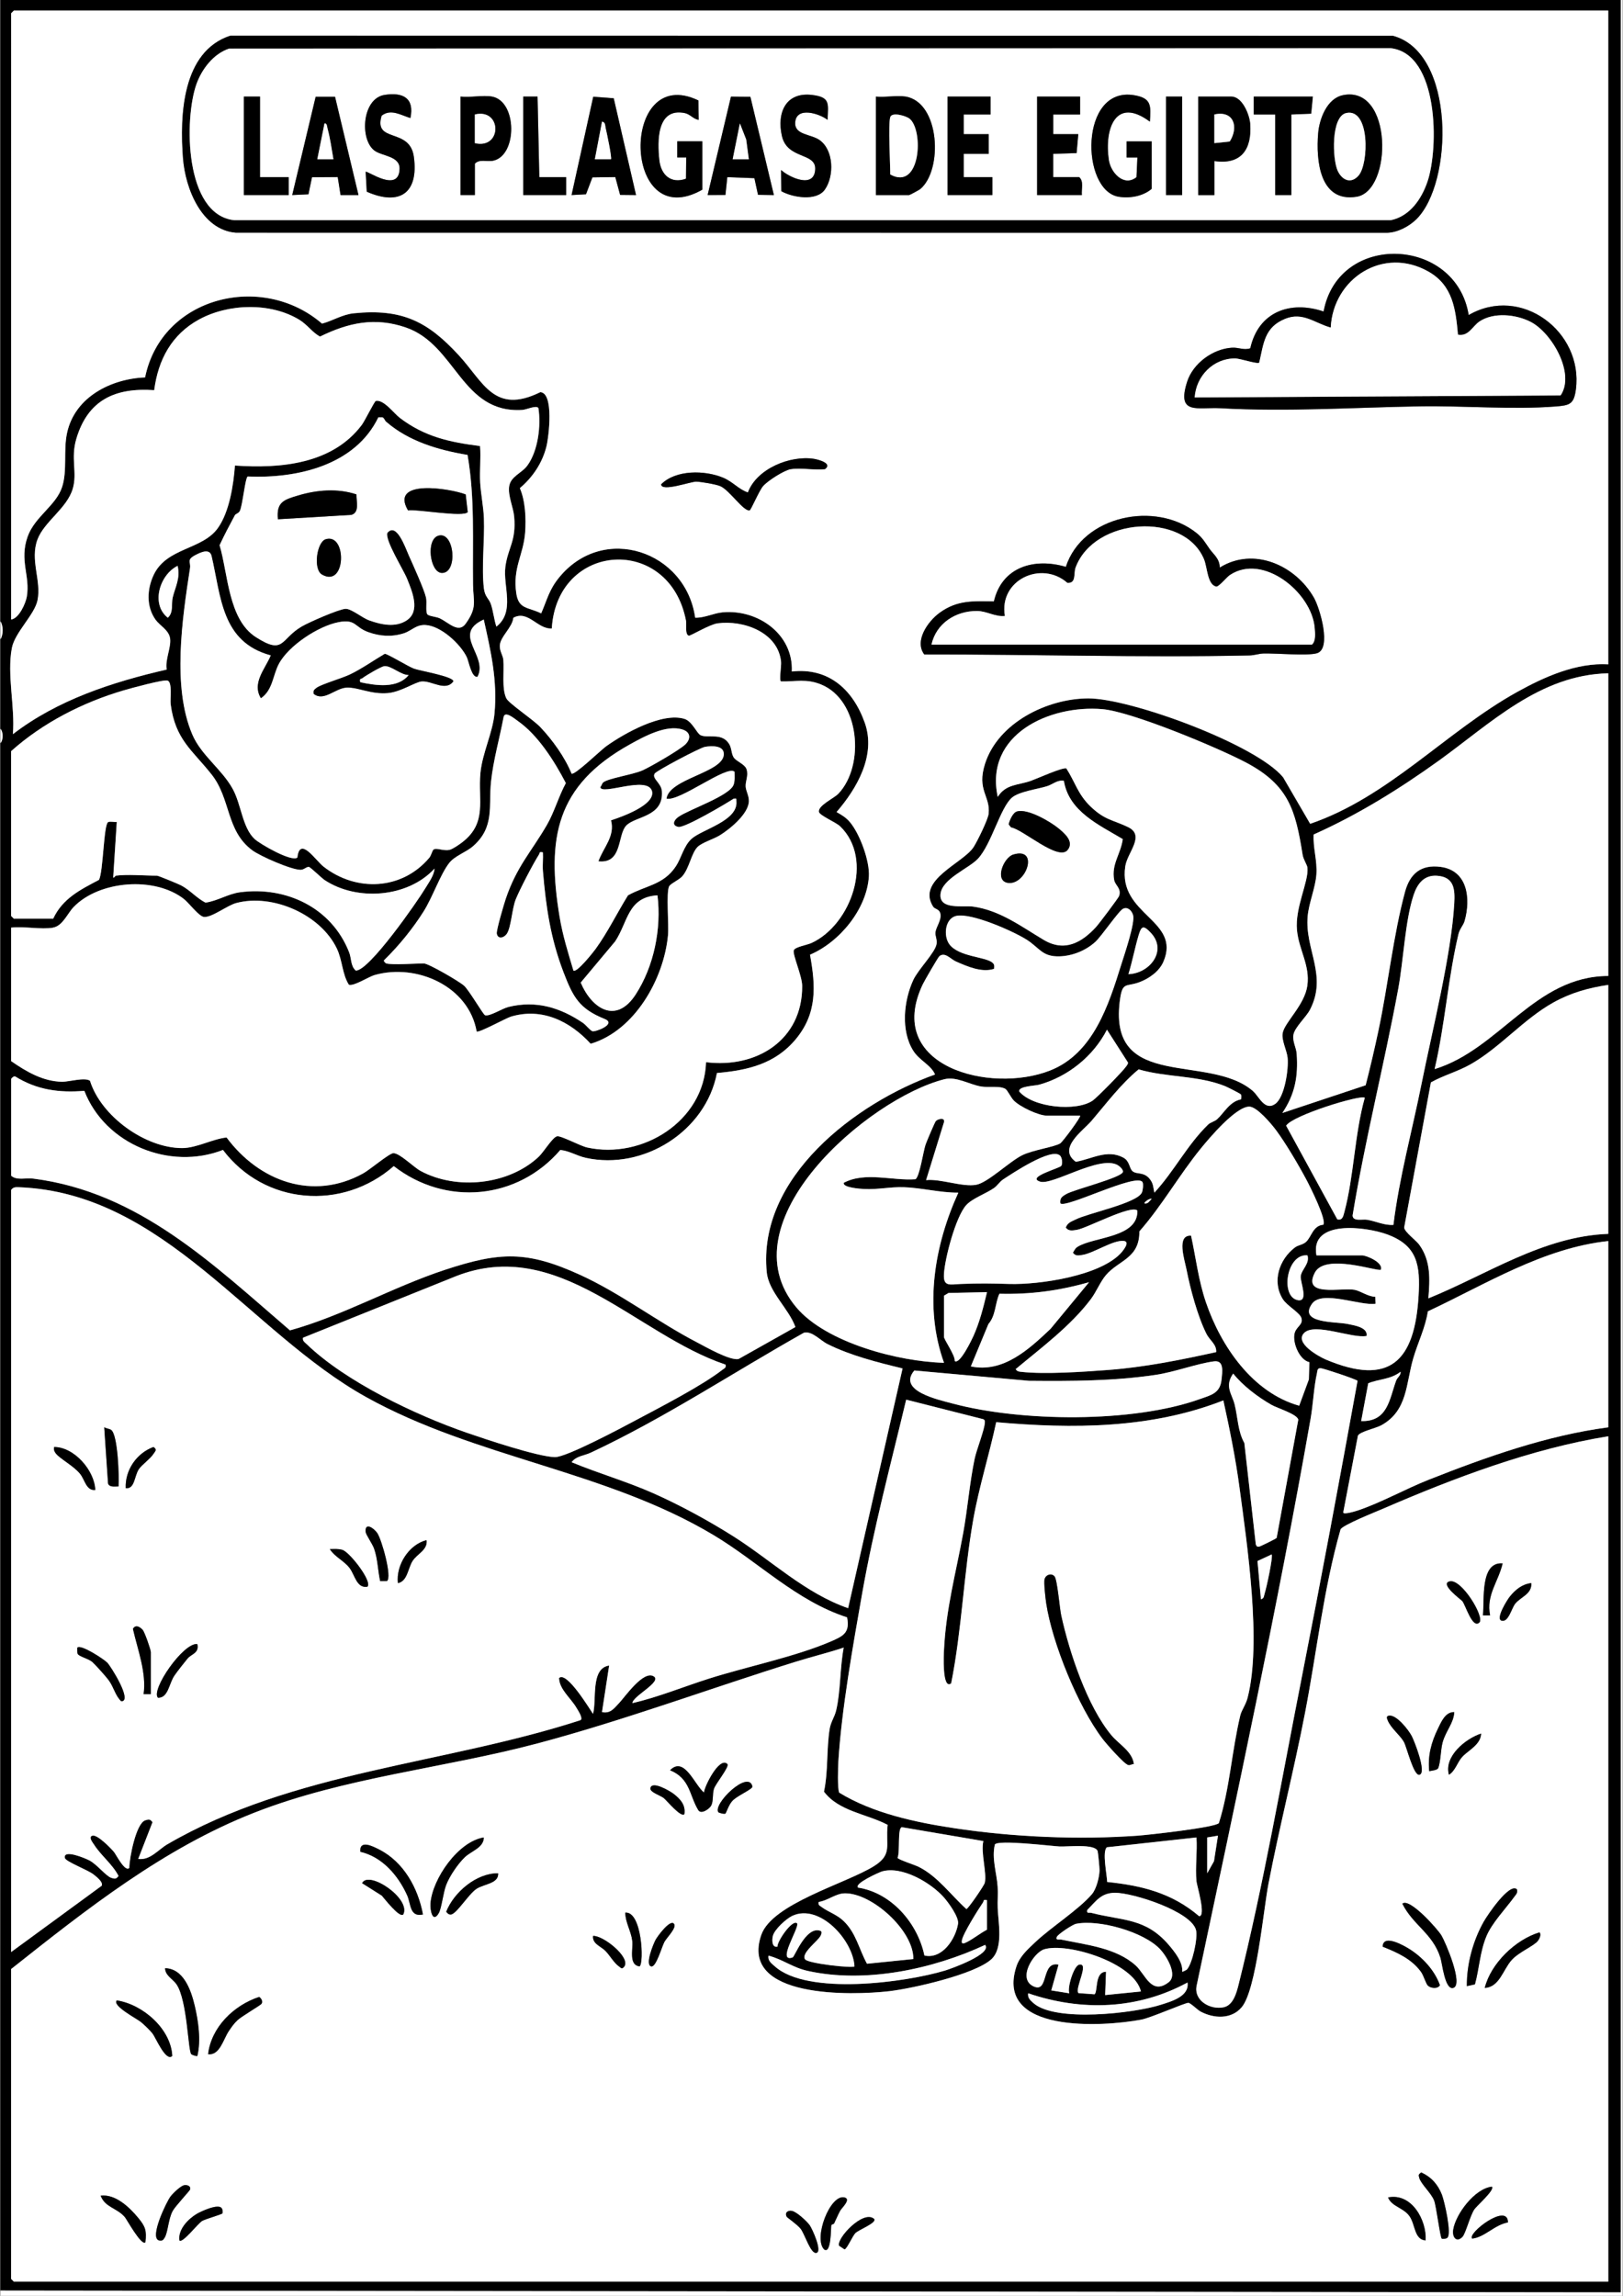 <?xml version="1.0" encoding="UTF-8"?>
<svg id="Camada_1" xmlns="http://www.w3.org/2000/svg" version="1.1" viewBox="0 0 595.28 841.89">
  <rect x="0" y="0" width="595.28" height="841.89" fill="#808080" stroke="none"/>
  <!-- Generator: Adobe Illustrator 29.0.0, SVG Export Plug-In . SVG Version: 2.1.0 Build 186)  -->
  <path d="M594.48-.06v840.69S.14,839.97.14,839.97V272.51c1.1-1.01,1.1-4.21,0-5.25v-32.84c1.11-1.43,1.11-5.12,0-6.57V-.06h594.34ZM589.88,3.89H5.06l-.99.99v222.32c2.89-.39,5.33-5.92,5.75-8.37,1.32-7.68-2.81-13.23.3-22.03,2.6-7.33,10.44-11.39,12.65-18.21,1.97-6.06.4-13.34,1.82-19.86,2.86-13.13,16.07-19.8,28.61-20.32,6.05-29.71,43-38.67,64.9-19.72,4.06-1.08,7.4-3.37,11.74-3.8,17.55-1.74,26.95,2.93,38.43,15.41,9.1,9.89,13,21.82,29.9,13.52,5.06.27,3.13,16.35,2.23,19.96-1.52,6.04-5.05,11.28-9.74,15.24,2.03,4.67,2.33,11.2,1.93,16.35-.63,8.24-4.61,12.86-3.24,22.23.87,5.94,4.41,4.98,9.13,7.35,2.25-5.19,2.9-8.66,6.57-13.16,16.31-19.99,46.45-9.71,49.92,14.74,3.5.1,6.71-1.68,10.13-1.98,12.86-1.14,25.9,7.99,25.31,21.71,13.59-1.53,22.5,6.75,26.78,18.86,4.17,11.79-2.82,23.95-10.37,32.68,1.87,1.06,3.45,1.98,4.88,3.67,3.69,4.38,7.35,14.4,6.97,20.01-.82,11.98-10.74,24-21.59,28.64,2.13,11.62,2.64,21.62-5.34,31.12-7.51,8.94-17.56,11.28-28.79,12.26-4.12,21.42-26.98,35.75-48.1,31.11-3.21-.71-6.04-2.56-9.35-2.89-15.69,18.3-42.04,20.73-61.09,5.92-18.88,16.54-47.45,14.19-62.65-5.93-19.54,7.62-43.26-2.08-50.84-21.67-9.24.75-17.32-.31-25.31-5.25-.51-.35-1.53.72-1.53.89v35.47c2,1.84,5.39.72,8.12,1.07,38.74,4.93,65.96,31.46,94.14,55.65,19.55-5.41,37.62-15.89,56.98-22.25,20.07-6.59,29.95-6.98,49.38,1.87,14.93,6.8,28.35,17.21,42.89,24.76,3.25,1.69,12.09,6.78,15.29,6.12l20.84-11.72c-2.44-6.77-9.77-12.84-10.5-20.03-3.52-34.79,32.53-62.13,61.72-72.58-1.57-3.6-5.68-5.04-8.01-8.73-4.6-7.32-3.48-18.29,0-25.87,1.79-3.9,7.99-10.04,8.55-13.18.3-1.72-.52-2.85-.4-4.28.16-1.97,2.18-4.37,1.85-6.68-.29-2.02-2.06-1.8-2.69-2.79-6.23-9.84,10.97-15.89,14.83-21.86,1.34-2.07,5.28-10.05,5.52-12.24.7-6.48-4.43-8.61-1.31-18.35,4.83-15.06,22.83-23.88,37.8-23.94,15.51-.06,61.68,16.9,71.53,28.95l9.92,17.04c28.86-9.87,49.83-33.84,75.82-48.3,10.02-5.58,21.82-10.86,33.51-10.17V3.89ZM182.06,229.82c7.02-5.43,2.39-14.83,3.33-21.95s4.04-9.36,3.22-18.44c-.3-3.33-2.31-7.63-1.84-10.99.53-3.81,4.61-4.83,6.73-7.77,3.89-5.4,5-14.55,4.01-21-.72-1.18-4.4.59-5.94.68-22.33,1.34-24.21-23.87-42.66-30.23-11.35-3.91-21.1-1.78-31.52,3.33-2.99-1.68-4.58-4.36-7.63-6.2-10.58-6.41-26.07-5.91-36.73-.07-10.05,5.5-14.99,14.76-16.44,25.92-14.3-1-24.3,3.56-28.54,17.76-2.21,7.4.44,12.38-1.33,18.38-2.13,7.22-10.43,11.99-12.93,18.59-2.85,7.54,1.48,15.07,0,22.33-1.09,5.33-8.32,11.74-9.41,17.51-1.85,9.77,1.21,21.61.38,31.57,16.39-12.6,36.45-19.1,56.41-23.7-.65-3.53,1.63-8.06,1.26-11.26s-3.73-4.71-5.42-7.11c-3.37-4.8-3.07-11.12-.63-16.31,4.74-10.1,17.78-9.16,23.54-17.18,4.25-5.94,5.74-15.83,6.28-22.95,16.65,1.17,35.71-.5,46.52-14.89,1.09-1.45,4.65-8.69,5.15-8.8,2.9-.61,6.65,4.57,8.82,6.22,9.09,6.91,18.24,8.91,29.41,10.32.35,4.44-.2,8.98.05,13.42.23,4.13,1.22,8.99,1.37,13.08.3,8.08-.92,17.91-.02,25.64.38,3.26,1.88,3.71,2.61,5.93.84,2.56,1.14,5.59,1.99,8.19ZM141.63,154.66c-.49-.43-.71-1.36-1.33-1.62h-1.52c-8.54,17.68-29.86,22.48-47.93,21.7-.94.61-1.86,10.51-2.86,12.6-.45.94-1.54,1.04-1.83,1.6-1.94,3.6-3.88,7.28-5.61,10.99,3.12,10.55,3.17,27.22,13.31,33.71,10.48,6.7,8.88.71,16.84-3.92,2.61-1.52,13.37-6.26,15.96-6.45,2.18-.16,6.05,3.26,8.79,4.24,4.35,1.56,9.6,2.72,13.74-.02,5.1-3.38,1.99-10.6.15-15.19-1.38-3.45-8.16-14.13-7.27-16.86,3.39-4.13,6.68,5.56,7.92,8.32,1.48,3.29,5.62,12.46,6.28,15.4.39,1.76-.25,5.1.47,6.1.49.7,3.27.89,4.47,1.44,3.29,1.51,6.93,5.72,9.59,2.02,4.35-6.06,2.79-8.03,2.7-14.31-.22-15.93.74-31.81-2.01-47.58-10.71-1.79-21.58-4.97-29.85-12.17ZM99.3,240.34c-18.12-4.89-18.2-21.48-21.7-36.43-.66-2.81-3.71-1.5-5.68-.49-3.72,1.91-1.86,2.51-2.23,4.94-2.81,18.36-6.64,43.57.87,61.04,3.28,7.64,10.86,12.7,14.83,19.97,3.1,5.67,3.51,14.09,7.98,18.29,1.97,1.85,13.63,8.57,15.7,6.81.88-8.03,6.68,1.06,9.61,3.34,12,9.37,28.75,8.62,38.76-3.24.77-.91,1.08-2.66,1.58-3.03,1.09-.79,3.69.66,5.95.08,1.13-.29,3.5-1.93,4.53-2.72,9.34-7.17,5.75-15.52,6.71-25.47.7-7.25,4.5-14.73,5.16-21.77,1.13-12.08-1.34-22.87-3.94-34.47-12,5.45,1.83,13.33-2.3,21.01-2.21.46-3.2-5.7-3.93-7.22-2.36-4.89-9.57-11.52-15.19-11.78-3.47-.16-5.03,2.13-7.97,3.06-4.41,1.39-8.66,1.09-12.97-.45-5.08-1.81-4.45-4.87-10.85-3.66-7.41,1.39-18.48,8.64-22,15.43-2.19,4.21-2.16,9.49-6.53,12.5-3.47-5.57,1.56-10.79,3.61-15.74ZM19.51,340.16c-4.4.78-10.79-.57-15.43,0v48.93c5.57,3.86,11.73,7.49,18.75,7.58,2.36.03,8.2-1.71,10.17-.38,4.03,13,20.24,24.7,33.8,24.7,5.27,0,11.06-3.32,16.3-3.89,11.94,16.08,31.66,23.39,50.14,13.15,2.42-1.34,9.58-7.41,11.05-7.4,2.37,0,7.39,5.12,9.97,6.52,13.19,7.12,32.21,5.15,43.24-5.12,1.93-1.8,5.12-7.21,6.81-7.58,1.43-.31,8.45,3.54,11.08,4.11,20.17,4.43,42.86-9.65,43.57-31.29,18.5,2.32,35.39-8.12,35.26-27.98-.02-3.67-3.59-11.53-3.08-13.04.43-1.26,4.85-1.93,6.52-2.7,14.57-6.73,22.97-30.68,10.51-42.74-1.58-1.53-7.55-3.97-7.81-5.32-.44-2.31,5.53-4.99,7.13-6.67,9.78-10.27,7.99-34.24-6.38-40.07-5.38-2.18-9.21-1-14.67-1.1-.74-.46.2-5.62.03-7.25-1.12-10.76-13.76-15.32-23.25-14.06-2.92.39-9.99,4.66-10.55,4.54-1.52-.31-.82-4.21-1.07-5.52-6.06-31.52-47.23-29.04-49.22,2.86-5.19.4-8.66-6.88-14.1-3.91-.36,3.58-4.81,6.91-4.96,10.19-.1,2.08,1.16,3.55,1.3,5.3.33,4.05-.65,10.46,1.08,14.03.91,1.89,9.77,7.72,12.45,10.54,4.47,4.7,9.05,11.06,11.49,17.08,1.04.75,10.7-8.6,12.65-10,6.61-4.74,20.56-12.59,28.75-10.07,2.81.86,4.54,5.3,5.87,5.95,2.75,1.34,7.84-1.12,10.53,3.26.96,1.56.76,3.51,1.65,4.91.94,1.48,4.18,2.47,4.76,4.43.7,2.36-.48,4.25-.36,6.27.1,1.67,1.24,3.34,1.18,5.39-.14,4.63-6.85,10.12-10.59,12.45-2.33,1.46-6.55,2.67-8.2,4.28-2.33,2.29-3.04,7.84-5.64,10.78-1.24,1.4-4.32,2.67-4.83,3.71-1.12,2.31-.04,14.14-.41,17.98-1.52,15.98-12.23,34.94-28.35,39.73-7.58-8.26-17.84-13.35-29.23-9.96-1.84.55-11.95,6.14-12.6,5.45-2.91-16.56-21.97-25.07-37.43-20.69-2.2.62-7.58,4.17-9.43,3.56-2.47-3.88-2.32-8.91-4.44-13.33-5.99-12.45-23.53-20.17-36.84-16.65-3.43.91-9.1,5.5-11.97,5.09-1.8-.26-5.43-5.14-7.28-6.57-10.69-8.33-30.95-6.79-40.39,2.92-2.28,2.34-4.05,6.96-7.53,7.57ZM65.15,207.49c-6.51,3.17-9.99,14-3.61,19.03,2.17-1.92,1.24-5.03,1.79-7.39.9-3.83,2.88-6.98,1.81-11.65ZM589.88,246.9c-25.17.54-43.22,18.43-62.18,32.06-14.43,10.37-29.61,19.78-45.86,27.05-.3,4.96,1.39,9.55.99,14.77-.38,4.86-2.75,10.3-3.19,15.2-1.11,12.25,7.39,21.7.83,34.32-1.4,2.69-5.57,6.42-6.04,9.11-.44,2.52,1.02,4.65,1.18,7.06.57,8.3-.62,14.72-5.25,21.66l30.55-10.17c1.72-6.7,3.29-13.46,4.73-20.23,3.45-16.28,5.44-34.95,9.71-50.71,1.82-6.7,5.89-10.09,13.08-9.13,9.98,1.33,11.08,11.76,8.78,19.83-.48,1.67-1.78,2.77-2.29,4.93-3.84,16.21-4.92,33.16-8.72,49.39,23.89-7.29,36.68-34.11,63.7-34.15v-111ZM42.5,321.11c4.16-.57,10.63,0,15.1,0,.48,0,7.9,3.05,8.89,3.59,3.26,1.74,5.6,4.6,8.88,6.29,4.33-.58,8.29-3.21,12.61-3.79,17.05-2.3,33.71,5.73,40.07,21.98.91,2.32.51,5.04,2.44,6.72,4.77.34,22.67-25.4,25.56-30.24,1.33-2.22,3.1-4.55,3.35-7.16-9.79,10.68-28.49,12.06-40.35,4.21-1.12-.74-5.14-4.68-5.72-4.79-.88-.16-1.82,1.05-3.06,1.05-3.42,0-14.78-4.97-17.75-7.17-9.68-7.18-7.88-18.9-14.9-27.79s-13.29-12.75-15.01-25.71c-.27-2.05.69-8.15-1.16-8.73-1.49-.47-13.53,2.84-15.99,3.56-14.96,4.36-29.76,11.91-41.38,22.33v60.42l.99.99h14.45c3.46-7.42,9.95-10.6,16.8-14.23,1.56-3.03,1.7-20.13,3.32-21.15.63-.4,2.31.04,3.2-.09l-1.31,20.36c.24.33.79-.63.98-.66ZM459.62,400.16c2.15,1.88,4.24,7.3,8.07,4.66,3.51-2.42,5.01-12.91,4.57-16.98-.3-2.76-2.33-6.44-1.79-9.11.81-3.96,8.04-10.22,9.03-17.29,1.05-7.48-3.12-13.08-3.8-20.38-.78-8.32,4.35-17.77,3.84-22.87-.11-1.09-1.49-2.94-1.78-4.8-2.59-16.33-5.09-25.51-20.74-33.77-10.29-5.44-41.94-18.66-52.67-19.58-19.43-1.66-43.32,9.29-38.4,32.17,2.98-4.78,7.55-4.24,12.16-5.89,2.3-.82,11.57-5.01,13-4.56,3.29,5.15,4.22,9.53,8.97,14.06,5.16,4.92,7.96,4.74,13.59,7.43,6.53,3.11-.15,9.22-.94,14.39-2.73,17.95,20.58,19.64,13.99,35.01-1.54,3.58-5.31,6.22-8.88,7.54-5.02,1.85-6.25-.5-7.17,7.28-3.86,32.71,32.91,18.66,48.95,32.67ZM141.66,353.3c2.46.63,10.56,0,13.79,0,1.68,0,13.11,6.63,14.79,8.2,1.9,1.77,6.99,10.57,7.65,10.79,1.69.55,6.21-2.44,8.61-3.04,10.14-2.5,18.96.23,27.29,5.84,1.13.76,2.68,2.86,3.53,3.08,1.13.29,8.96-2.68,4.45-4.5-9.26-3.74-11.56-7.91-15.08-17.1-4.76-12.42-6.45-23.88-7.56-37.1-.19-2.28.12-4.61-.01-6.89-1.53-.33-1.06.2-1.47.84-2.09,3.26-7.08,12.85-8.51,16.42-1.34,3.35-1.67,10.16-3.22,12.54-.99,1.52-3.3,2.24-3.72-.01-.22-1.18,2.66-10.93,3.32-12.86,4.02-11.81,9.31-17.1,15.05-26.98,2.68-4.61,4.36-10.61,6.96-15.36-4.18-8.01-10.17-17.59-17.66-22.81-1.2-.83-4.71-3.86-5.18-1.37-1.47,7.83-3.77,15.76-4.6,23.66-.95,8.96,1.42,16.63-6.57,23.64-2.65,2.32-6.71,3.5-8.84,6.27-3.2,4.16-6.05,12.5-9.29,17.64-3.98,6.32-9.07,12.58-14.4,17.79-.62.35.49,1.27.66,1.31ZM224.11,300.82c3.73-1.23,16.41-5.64,14.99-10.76-1.76-5.78-18.76,1.84-18.94-1.45.48-.42.57-1.23.99-1.63,1.6-1.54,11.02-2.9,14.54-4.5,3.02-1.37,13.34-7.35,15.55-9.4s2.12-4.56-.85-5.53c-6.03-1.98-14.29,2.59-19.52,5.51-26.88,15-30.48,34.13-25.62,63.28,1.12,6.7,3.13,13.11,5.05,19.58,1.23.89,7.22-6.68,8.14-7.94,4.46-6.15,7.87-13.21,11.87-19.65,6.54-3.66,13.03-3.77,17.57-10.67,1.99-3.02,2.89-7.48,5.72-10.04,3.87-3.51,17.12-6.56,16.47-13.75-.09-.98.26-1.15-1-.99-2.85,1.88-18,10.82-20.28,10.36-2.58-.52-1.67-2.51.02-3.69,4.04-2.81,18.99-7.75,20.28-11.89.47-1.52.3-3.09.3-4.64-2.7-2.68-20.25,11.08-24.96,9.85.99-7.37,20.64-9.52,21.02-16.14.2-3.5-4.51-3.24-6.87-2.86-1.85.3-17.78,8.74-18.46,9.79-1.19,1.83,2.42,3.44,2.63,6.49.67,9.5-9.68,9.02-13.08,12.6s-1.3,14.09-10.21,13.1c1.83-5.11,6.18-9.2,4.62-15.03ZM390.21,286.33c-2.35-.45-4.1,1.32-6.19,1.97-3.49,1.09-10.29,1.96-12.88,4.2-4.26,3.68-7.5,17.05-12.44,22.37-3.4,3.67-13.42,7.41-13.77,13.19-.35,5.67,8.33,3.89,11.96,4.39,9.88,1.35,17.86,7.43,25.89,12.2,7.6,4.52,13.89,1.12,19.28-4.8,1.04-1.14,8.21-10.65,8.41-11.33.85-2.85-1.45-3.79-1.83-5.8-1.11-5.82,2.42-9.51,3.15-15.02-8.68-5.2-19.79-10.11-21.6-21.38ZM511.07,449.18c2.14-17.45,6.87-34.5,10.32-51.74,3.89-19.44,10.91-47.1,12-66.15.29-5.13.01-9.71-6.31-10.15-4.79-.33-7.24,2.95-8.6,7.05-3.13,9.43-3.72,24.06-5.64,34.42-5.15,27.8-12.14,55.21-16.74,83.12.09,2.31,3.63,1.25,5.37,1.56,3.35.6,6.27,2.11,9.6,1.88ZM241.15,328.34c-10.97.63-10.79,9.8-15.53,16.9l-12.63,15.09c4.09,9.62,13.01,15.41,20.17,4.35,6.7-10.35,9.49-24.09,7.99-36.33ZM364.62,355.26c-4.51,1.5-9.82-.85-14.04-2.7-1.98-.87-3.93-3.55-6.03-1.95-.48.36-5.51,9.08-6.11,10.33-14.32,30.14,24.74,40.27,46.71,31.6,15.85-6.25,21.45-23.99,26.11-38.91,1.11-3.56,5.16-15.32,4.3-18.1-.48-1.57-1.89-3.11-3.65-2.3-1.57.73-7.9,10.09-10.2,12.17-3.5,3.17-8.34,5.15-13.11,5.29-6.47.19-7.41-3.22-12.23-6.22s-19.99-9.75-25.56-8.63c-4.18.84-4.92,7.25-2.64,10.38,3.38,4.64,13.13,4.57,15.77,6.74.87.72.74,1.26.66,2.28ZM413.88,357.23c7.8-.25,14.37-8.59,8.24-15.13-2.75-2.93-3.47-2.57-4.49.82-1.4,4.7-2.3,9.62-3.75,14.31ZM589.88,361.18c-7.25,1.08-13.71,2.88-20.14,6.46-10.93,6.08-19.65,16.63-30.48,22.72-4.64,2.61-9.8,3.98-14.44,6.57l-9.8,53.24c.17,1.66,4.33,4.62,5.53,6.29,4.3,5.94,3.91,12.69,3.34,19.67,21.53-8.72,42.03-22.8,65.99-23.65v-91.29ZM412.98,391.15c.31-.47.73-.82.75-1.49l-7.72-12.06c-5.01,9.75-14.29,17.21-24.83,20.16-1.55.44-7.78.54-7.35,2.49,5.06,5.98,20.98,7.45,26.96,3.33,1.54-1.06,11.19-10.88,12.19-12.43ZM455.13,401.34c-.17-.28-4.96-2.71-5.8-3.04-9.91-3.98-21.45-3.15-31.71-6.15-6.62,5.49-11.73,12.38-17.27,18.87-3.14,3.67-12.63,10.1-5.76,15.02,5.94-1.02,11.47-4.71,17.39-1.55,2.5,1.34,2.15,4.02,3.48,5.05,1.62,1.24,4.12.05,6.31,2.89,1.34,1.73,1.15,2.93,1.63,4.93,7.26-7.85,12.02-17.49,19.7-24.96.88-.86,2.35-1.11,3.3-1.96,2.52-2.25,4.59-6.53,8.79-7.3.1-.56.23-1.31-.06-1.8ZM396.15,409.12h-12.15c-3.08,0-9.91-3.23-12.18-5.56-1.08-1.11-2.31-3.85-3.11-4.28-2.18-1.19-6.25-.4-8.84-.84-4.4-.75-9.08-3.79-13.51-2.67-28.04,7.11-80.59,52.39-54.31,83.63,10.98,13.05,37.65,19.95,54.19,20.35-7.38-20.48-3.55-43.04,5.25-62.39-6.55.05-13.56-1.79-20-2-4.99-.16-9.55.92-14.47.67-1.46-.07-7.98-.51-7.56-2.28,7.84-4.18,17.79-.69,26.28-1.31,1.54-.79,2.88-10.14,3.73-12.69.35-1.05,3.45-8.36,3.79-8.68.82-.76,3.3-1.42,3,.36l-6.59,21.33c5.4-.56,13.36,2.65,18.41,1.7,4.27-.8,12.06-8.43,16.8-10.81,3.86-1.94,11.91-3.04,14.01-4.38.87-.56,7.76-9.78,7.26-10.15ZM500.57,402.56c-1.35-1.26-26.53,6.46-28.84,10.24l18.76,34.34c1.86.5,2.18-1.11,2.56-2.52,3.58-13.33,3.75-28.61,7.52-42.06ZM485.39,449.11c1.2-1.85-4.87-13.93-6.15-16.35-2.83-5.33-7.68-13.56-11.22-18.33-1.73-2.33-7.02-8.63-9.81-8.62-4.91.01-14.5,11.33-17.66,15.21-8.01,9.81-14.27,21.01-22.65,30.55.09,9.9-7.54,10.5-12.24,16-2.09,2.44-3.52,6.14-5.58,8.87-7.41,9.83-18.17,17.8-27.55,25.63.62.95,1.26.91,2.25,1.02,8.59.94,22.63-.02,31.55-.7,13.42-1.01,26.65-3.68,39.74-6.56.23-2.8-2.37-4.32-3.54-6.64-3.21-6.35-5.95-16.5-7.32-23.55-.7-3.57-3.85-12.89,1.66-12.5,1.8,8.29,2.69,16.34,5.45,24.44,5.5,16.13,17.14,33.13,34.2,37.91l3.55-9.63.19-6.34c-3.86-.81-6.6-7.95-5.24-11.17.86-2.03,3-2.77,2.31-5.02-.63-2.04-5.29-4.44-6.86-6.99-4.02-6.51-1.23-14.59,4.52-18.91,1.16-.87,2.73-.9,3.96-1.95,2.1-1.79,2.5-6.03,6.45-6.37ZM388.75,423.72c-3.29-2.93-17.53,6.65-20.79,8.77-1.26.82-2.13,2.3-3.38,3.18-2.89,2.03-7.93,3.78-10.17,6.25-3.88,4.28-7.87,19.53-8.18,25.35-.26,4.74,2.27,3.73,6.24,3.57,6.99-.27,10.94-.2,17.75,0,10.97.32,32.82-2.9,40.73-11.13.77-.8,3.76-4.32,1.29-4.64-3.85-.49-11.14,4.53-15.26,5.13-1.38.2-2.5.52-3.44-.84.58-.87.77-1.58,1.75-2.18,6.08-3.72,22.2-3.26,21.88-13.26-2.26-2.26-18.59,6.52-22.16,7.07-1.49.23-3.07.62-4.09-.83.67-1.83,2.01-2.16,3.59-2.96,4.72-2.37,22.42-5.93,24.3-9.85.39-.81.65-3.2.24-3.86-2.16-3.52-28.12,9.75-30.12,7.79-.3-1.93.72-2.57,2.16-3.41,2.95-1.71,20.42-6.02,20.79-8.15.14-.85-1.31-2.13-1.99-2.5-6.69-3.66-23.83,7.55-28.4,6.1-5.23-1.66,7.24-4.9,7.8-5.81s.24-3.12-.52-3.79ZM4.08,436.38v279.46l33.21-24.3c.69-1.36-2.08-3.44-3.05-4.21-2.04-1.6-10.17-4.65-10.45-5.98-.7-3.35,7.46.08,8.98.88,2.86,1.5,6.1,5.77,8.05,6.4,1.3.42,1.8.48,2.65-.7-2.21-4.27-6.42-7.48-8.93-11.41-.47-.73-2.38-2.98-.56-3.37s6.61,4.54,7.81,5.97c.83.98,4.05,7.52,5.63,5.86.03-3.61,2.47-16.38,5.87-17.45,1.28-.4,1.81-.48,2.65.7l-5.24,13.46c4.39.59,7.3-3.39,10.71-5.38,46.32-26.93,101.33-29.22,151.51-45.51,1.06-.64-.94-3.6-1.45-4.47-2.12-3.65-6.29-6.74-6.43-10.96,2.77-2.76,11.25,11.41,12.47,13.13,1.42-5.24-.99-16.7,5.91-17.73l-2.62,17.07c3.11.62,4.36-1.32,6.25-3.28,2.09-2.17,8.94-12.2,12.74-9.81,3.15,1.98-7.82,7.29-7.82,9.8,9.56-2.22,18.73-6.02,28.1-8.99,13.82-4.38,31.88-8.07,44.78-13.67,4.47-1.94,6.94-3.18,5.84-8.78-18.56-5.98-32.55-20.34-48.97-30.16-39.68-23.73-87.32-28.3-127.39-50.59-42.75-23.78-74.1-74.94-127.33-76.98-1.2-.05-2.2-.08-2.92,1.01ZM419.79,441.3c1.24.26,1.78-.83,2.61-1.64-.69-.41-2.99,1.35-2.61,1.64ZM482.84,460.35h16.75c1.55,0,7.85,2.58,6.89,5.25-.91.88-20.45-6.17-24.21,1.07-4.74,9.12,9.67,5.42,14.54,6.31,2.19.4,5.04,2.55,7.63,2.55l.08,2.55c-5.46.9-19.66-5.15-23.3.02-5.13,7.29,8.72,6.5,12.94,7.39,2.44.51,7.63,1.21,7.07,4.41-5.22,1.04-18.86-4.96-22.83-1.16s5.37,8.75,7.93,9.83c23.45,9.89,32.58.55,33.98-23.42.65-11.21-.36-18.45-11.67-22.54-7.78-2.81-28.23-5.42-25.79,7.73ZM589.88,455.1c-23.79,2.53-44.9,15.82-66.16,25.78-.92,6.02-3.7,11.51-5.38,17.28-2.69,9.24-2.01,19.13-11.65,24.47-2.06,1.15-7.96,2.37-8.63,3.85l-5.38,28.11c-.05.99,4.62-.46,5.25-.67,8.55-2.85,17.53-7.92,26.12-11.31,21.08-8.33,43.26-16.23,65.84-19.21v-68.31ZM479.55,460.36c-7.73-.72-10.03,15.2-3.56,16.42,4.15.78.88-6.64,1.09-8.72.25-2.53,3.4-4.63,2.48-7.69ZM266.11,500.42c-32.83-10.99-61.3-47.3-99.01-32.37l-55.97,22.51c-.23,1.15.6,1.62,1.3,2.3,14.27,13.8,40.04,26.06,58.76,32.53,6.95,2.4,25.85,8.74,32.3,8.95,4.12.13,24.62-10.82,29.57-13.46,8.95-4.77,24.34-12.67,31.96-18.61.73-.57,1.36-.65,1.09-1.85ZM399.43,470.21c-11.08,3.13-21.29,4.51-32.87,4.23-1.64,3.64-1.29,7.96-4.02,11.09l-6.45,15.55c11.86,2.48,21.28-6.24,29.24-13.78l14.11-17.08ZM346.24,475.13v15.11c0,1,4.19,6.85,3.95,8.87,1.86,1.39,6.3-7.95,6.87-9.22,2.3-5.14,3.66-10.6,4.96-16.06l-14.13.32-1.64.98ZM331.04,501.82c-9.17-2.23-19.05-4.69-27.52-8.93-2.7-1.35-5.66-4.92-8.67-4.16-25.92,14.57-51.24,31.38-78.2,43.99-2.4,1.12-5.29,1.18-7,3.49,9.88,4.09,20.19,7.03,29.98,11.38s20.43,10.14,29.45,15.86c13.93,8.83,26.2,20.8,41.99,26.28l19.97-87.91ZM445.24,499.23c-6.36.84-14.32,3.9-21.37,4.95-15.39,2.29-30.92,2.32-46.47,2.18l-42.05-3.78c-6.31,7.48,8.85,10.72,14.02,12.1,25.13,6.74,66.01,7.18,90.63-1.6,4.2-1.5,7.48-2.13,8.02-7.08.34-3.09.98-7.27-2.78-6.77ZM497.92,506.38c-.42-.57-12.53-4.59-13.5-4.64-1.32-.06-1.17.76-1.4,1.8-1.18,5.26-1.41,11.39-2.34,16.73-12.22,69.57-27.17,138.75-41.78,207.82-1.19,5.58,5.08,9.06,9.96,7.98,3.48-.77,4.68-5.36,5.43-8.37,9.07-36.31,15.82-75.34,23.08-112.21,7.16-36.31,13.94-72.7,20.53-109.11ZM513.7,503.04c-3.71,2.89-7.92,2.59-11.86,4.23l-2.6,13.85c9.78.31,10.36-8.06,12.82-14.8.47-1.28,1.77-1.88,1.64-3.28ZM468.24,563.97l7.94-43.38c-.55-2.07-7.65-4.17-9.78-5.38-5.01-2.84-10.59-7.07-14.1-11.5-3.28,4.69-.45,7.43.52,11.29,1.19,4.75,1.14,9.82,3.57,14.16l4.2,37.18c.28.67.42.96,1.27.82.45-.08,6.16-2.89,6.37-3.18ZM348.86,617.32c-3.37,2.47-2.67-10.99-2.61-12.14.73-15.31,4.39-28.34,7.03-42.88,1.65-9.07,2.33-18.31,4.21-27.32.74-3.55,3.63-10.57,3.75-13.37.03-.61.03-.8-.53-1.17l-28.32-7.18c-5.65,23.63-11.93,47.09-16.15,71.08-3.35,18.99-7.55,42.53-8.72,61.55-.13,2.15-.38,10.04.32,11.49,12.33,7.55,27.91,10.87,42.15,13.02,21.64,3.27,45.68,4.34,67.53,2.73,3.81-.28,28.12-2.96,29.56-4.59,4.01-12.79,4.74-26.45,7.84-39.44.49-2.03,2-3.86,2.69-6.51,5.2-20.08-.13-55.95-2.98-77.19-1.44-10.72-3.59-21.31-5.91-31.86-26.51,10.39-55.26,10.46-83.31,7.98-2.57,12.02-6.31,23.75-8.45,35.88-3.48,19.82-4.15,40.21-8.07,59.91ZM589.88,526.69c-28.22,4.56-56.54,15.3-82.73,26.62-2.54,1.1-14.67,5.91-15.45,7.53-6.27,21.99-8.68,44.72-13,67.13-4.05,20.99-9.38,41.75-13.43,62.75-1.87,9.69-4.43,38.83-9.79,45.3-3.79,4.57-10.3,4.22-15.14,1.62-1.16-.63-3.61-3.13-4.47-3.18-1.15-.07-13.68,5.47-17.25,6.15-14.1,2.67-53.94,5.15-45.8-19.53,1.21-3.68,4.16-6.28,6.9-8.87,5.84-5.52,15.91-11.9,20.8-17.62,1.63-1.92,2.72-6.23,2.78-8.72.02-.79-.55-6.59-.69-7.04-.92-2.83-11.14-1.55-14.04-1.72-3.39-.2-22.41-2.52-23.66-.73-1.22,5.2.67,10.39,1.02,15.48.18,2.61-.09,5.25.02,7.87.22,5.33,2.15,14.61-2.31,18.72-6.07,5.59-29.01,10.77-37.51,11.74-13.51,1.55-55.01,2.8-46.9-20.64,3.96-11.46,30.83-18.76,41.19-25.14,7.14-4.4,4.29-7.62,5.17-15.22-7.62-4.03-17.95-4.95-23.36-12.18,1.57-7.35.91-15.6,2.06-22.88.44-2.75,1.8-4.43,2.38-6.81,1.7-7.03,1.38-15.88,2.8-23.14-5.75,1.91-11.7,3.35-17.48,5.15-31.05,9.65-63.07,21.56-94.81,29.99-34.38,9.14-70.71,12.4-103.95,25.43s-61.46,35.39-89.14,57.32v113.62l.99.99h584.82v-310ZM466.41,570.04l-5.19,2.41,1.26,14.01c1.21-.21,1.1-1.35,1.39-2.21.6-1.75,3.15-13.56,2.54-14.2ZM360.68,675.13l-29.91-5.09c-1.69.3-.6,9.14-1.57,11.23.23.69,6.19,2.52,7.85,3.36,6.9,3.49,11.73,10.33,17.39,15.43.59,0,6.54-8.66,6.76-9.65.8-3.65-1.55-11.03-.53-15.29ZM442.78,673.81v13.14l2.49-4.41,1.46-9.37-3.94.65ZM438.83,673.81l-32.84,3.6c-1.81,1.55.04,10.09.1,12.72,12.71,1.31,23.84,4.08,33.73,12.56,2.64.04-.84-11.32-.98-12.8-.49-5.13.35-10.88,0-16.08ZM339.06,717.11c6.58,1.44,11.42-6.13,12.32-11.62.4-2.44-3.51-7.79-5.16-9.66-4.75-5.4-15.36-11.64-22.68-9.57-1.03.29-10.41,4.49-8.83,5.94,12.26,1.91,21.86,13.06,24.34,24.91ZM334.99,718.39c.17-10.42-15.3-24.31-25.21-24.08-3.32.08-6.26,2.71-9.51,3.16-.25,1.17.34,1.3,1.08,1.86,2.31,1.75,5.61,2.76,8.04,5.1,4.65,4.46,5.63,10.28,8.6,15.7l17-1.73ZM435.36,722.21c1.96-2.11,4.05-11.55,3.31-14.42-1.77-6.88-23.21-13.71-29.71-13.67-5.15.03-6.9,3.03-10.18,6.3-.29,1.48.64.83,1.54,1.07,11.54,2.97,19.81,1.78,28.35,11.73,2.14,2.49,5.34,6.49,4.92,9.86.06.08,1.57-.63,1.77-.85ZM362,696.8c-1.58-.35-1.06.26-1.47.86-1.69,2.48-7.38,11.5-7.74,13.92-.13.86.06,1.33.98.98,2.28-.86,5.83-3.72,8.22-4.92v-10.84ZM313.4,721.09c-.51-9.62-12.83-23.14-22.8-18.52-2.2,1.02-6.54,4.95-7.13,7.36-.35,1.4-.42,4.36,1.68,3.94-.19-1.89,5.52-10.28,7.23-8.53.87,1.6-7.7,14.56-1.64,12.47.69-.24,4.76-11.19,9.84-9.85,1.06.22.81.95.47,1.76-.87,2.04-7.36,6.5-5.76,8.79,1.07,1.53,17.36,3.34,18.11,2.59ZM425.47,714.76c-5.97-6.35-22.41-10.99-30.81-9.28-1.28.26-6.63,3.82-7.04,4.78-.58,1.38.97.86,1.61.99,9.02,1.92,20.12,2.99,27.3,9.49,3.59,3.25,5.73,11.03,12.07,6.19,3.56-2.72-.84-9.75-3.13-12.18ZM281.88,717.16c-.35,1.88,1.15,2.87,2.31,3.92,11.96,10.78,47.95,5.94,62.54,1.51,1.96-.59,17.24-6,14.6-9.37-19.24,8.94-44.02,14.18-65.03,9.55-5.62-1.24-9.13-4.22-14.42-5.6ZM418.48,730.29c-2.47-10.55-26.98-18.08-35.5-15.46-3.84,1.18-10.09,10.95-3.72,13.66,5.49,2.34,2.53-9.43,9.01-8.04l-2.67,9.45,6.61,1.06c-.81-2.07,1.64-10.1,3.62-10.51,3.9-.8-1.73,8.7-.26,10.44l5.89.44c1.28-.92-.02-8.28,4.22-8.26l-.32,8.54,13.14-1.32ZM377.11,730.95c-.29,1.7.82,2.62,1.95,3.63,7.95,7.03,36.71,3.76,46.61.62,3.95-1.25,10.64-3.11,9.87-8.18-18.32,9.94-38.85,10.61-58.44,3.94Z"/>
  <polygon points="594.48 -.06 595.14 -.06 595.14 841.94 .14 841.94 .14 839.97 594.48 840.63 594.48 -.06" fill="#fff"/>
  <path d="M.14,234.42v-6.57c1.11,1.45,1.11,5.14,0,6.57Z" fill="#fff"/>
  <path d="M.14,272.51v-5.25c1.1,1.04,1.1,4.24,0,5.25Z" fill="#fff"/>
  <path d="M589.88,526.69v310H5.06l-.99-.99v-113.62c27.68-21.92,55.88-44.27,89.14-57.32s69.56-16.29,103.95-25.43c31.74-8.44,63.76-20.34,94.81-29.99,5.78-1.8,11.73-3.24,17.48-5.15-1.41,7.26-1.1,16.11-2.8,23.14-.58,2.39-1.94,4.06-2.38,6.81-1.15,7.28-.49,15.53-2.06,22.88,5.42,7.24,15.74,8.15,23.36,12.18-.88,7.6,1.97,10.82-5.17,15.22-10.36,6.38-37.22,13.68-41.19,25.14-8.1,23.43,33.39,22.19,46.9,20.64,8.5-.98,31.44-6.15,37.51-11.74,4.46-4.11,2.53-13.39,2.31-18.72-.11-2.62.16-5.26-.02-7.87-.34-5.1-2.24-10.29-1.02-15.48,1.25-1.79,20.26.53,23.66.73,2.9.17,13.13-1.11,14.04,1.72.15.45.71,6.25.69,7.04-.06,2.49-1.15,6.8-2.78,8.72-4.89,5.73-14.96,12.1-20.8,17.62-2.74,2.59-5.68,5.18-6.9,8.87-8.14,24.69,31.7,22.2,45.8,19.53,3.58-.68,16.1-6.22,17.25-6.15.86.05,3.3,2.55,4.47,3.18,4.83,2.6,11.35,2.95,15.14-1.62,5.36-6.48,7.93-35.62,9.79-45.3,4.05-21,9.39-41.77,13.43-62.75,4.32-22.4,6.73-45.14,13-67.13.79-1.62,12.91-6.43,15.45-7.53,26.19-11.33,54.5-22.07,82.73-26.62ZM551.13,573.32c-8.34-.67-6.61,13.44-7.22,19.05h2.62c-1.49-7.53,2.99-12.18,4.6-19.05ZM542.6,594.99c2.02-1.93-6.44-15.96-10.81-15.1-4.06.8,4.16,6.76,4.55,7.24,1.24,1.54,3.72,10.28,6.26,7.86ZM561.64,580.55c-3.33.36-5.83,2.43-7.86,4.94-.93,1.15-5.47,8.28-2.96,8.85s3.55-4.51,4.92-6.23c2.02-2.54,6.17-3.51,5.91-7.55ZM533.4,627.84c-3.3-.11-4.81,3.65-6.02,6.12-2.42,4.97-3.76,9.96-3.17,15.54.84-.19,2.97-.36,3.29-1.12.9-2.17.91-6.83,1.61-9.41,1.17-4.27,4.02-6.96,4.29-11.14ZM509.45,629.15c-1.09.16-.77.96-.45,1.74,1.16,2.85,4.57,5.44,5.93,7.88,1.05,1.88,3.56,12.49,5.67,12.05,2.82-.59-1.87-12.41-2.83-14.23-1.2-2.26-5.55-7.85-8.31-7.44ZM543.25,635.72c-5.73,1.86-13.72,8.41-11.81,15.1,2.4-1.51,3.01-4.53,4.89-6.59,2.16-2.36,6.72-4.38,6.92-8.51ZM266.77,646.88c-2.91-2.83-8.49,8.36-8.54,10.5-3.48-2.77-7.21-13.53-12.46-8.21,7.39,3.03,7.05,9.17,10.33,14.6,1.06,1.76,4.13-.47,4.75-1.64.86-1.63.44-4.23.98-6.07.57-1.95,5.87-8.27,4.94-9.17ZM263.5,664.59c.08.11,2.18.82,2.63.42.79-1.63,1.1-2.84,2.26-4.35,1.58-2.05,7.8-4.53,7.57-5.56-1.43-6.29-14.67,6.52-12.46,9.49ZM251.01,665.27c.54-3.38-1.52-5.59-4-7.49-1.21-.93-7.92-4.96-8.46-2.03-.27,1.46,3.78,2.69,4.91,3.62s6.29,7.23,7.55,5.9ZM177.45,673.81c-9.43,1.5-18.87,15.23-19.55,24.17-.19,2.53.78,7.37,3.01,3.61,1.05-1.77,1.64-7.57,2.74-10.4,1.27-3.26,4.35-7.8,6.88-10.2,2.34-2.22,6.91-3.46,6.92-7.19ZM155.12,702.05c-1.79-9.6-7.01-19.17-15.97-23.76-2.4-1.23-7.34-3.8-7.01.77,8.06,1.85,13.93,8.71,17.2,15.98,1.44,3.2.87,8.1,5.78,7.02ZM182.71,686.95c-7.94-.07-16.19,6.9-19.04,14.1.52.58.77,1.03,1.65,1.02,2.05-.01,6.7-7.74,9.57-9.5s8.03-1.86,7.83-5.62ZM147.9,702.05c2.96-5.78-12.7-16.34-15.09-11.48l7.23,4.57c.96,1.06,6.49,8.28,7.86,6.91ZM556.39,692.86c-2.75-2.65-10.94,9.66-12.16,11.81-3.98,7.03-6.3,15.6-6.22,23.66l2.96-.65c1.6-5.91,1.79-11.82,4.14-17.54,2.05-4.99,7.06-10.12,10.33-14.63.65-.9,1.25-1.32.95-2.65ZM514.36,698.11c3.95,7.91,11.14,10.86,13.97,19.84.65,2.06,1.65,11.99,4.73,11.02,3.76-1.19-2.85-16.66-4.39-19.24-1.39-2.32-11.75-13.96-14.31-11.62ZM234.58,721.09c1.69-1.23.87-20.3-5.24-19.7.03,3.6,2.1,6.74,2.55,10.25.4,3.15-1.44,8.91,2.69,9.45ZM247.07,705.34c-1.52-1.29-5.99,4.8-6.68,6.13-.73,1.41-3.94,9.1-1.52,9.63,1.78.39,3.83-7.2,4.81-8.97s4.92-5.48,3.39-6.79ZM564.07,711.71c.51-.66,1.37-2.41.54-3.08-8.81,2.66-17.84,11.42-20.04,20.35,5.37-.27,6.67-6.64,9.83-10.19,2.66-2.99,8.19-5.16,9.66-7.08ZM217.52,709.93c-.3,2.95,2.9,3.76,4.61,5.56,1.6,1.68,3.11,4.38,4.89,5.61.89.62,1,1.19,1.99,0,2.26-3.4-7.89-11.46-11.5-11.17ZM523.72,728.15c1.03,1,3.6,1.31,4.41-.15-1.89-5.28-6.04-9.88-10.69-12.94-2.19-1.44-10.16-6.1-10.31-1.19,5.35,2.13,10.59,4.45,14.08,9.25.95,1.31,1.79,4.35,2.51,5.04ZM72.37,753.94c1.4-5.71.39-12.68-.96-18.41s-4.02-13.59-10.86-13.77c.02,2.71,2.95,4.04,4.22,5.95,4,5.98,4.19,24.63,5.41,25.61.32.26,1.91.8,2.18.62ZM95.93,734.81c.5-.89-.03-1.98-.88-2.52-9.3,3.05-17.56,11.09-18.72,20.98,4.28.56,5.59-5.54,7.6-8.48,1.04-1.52,1.85-2.73,3.21-4.01,1.45-1.36,8.53-5.51,8.79-5.98ZM63.18,753.93c-.49-9.94-10.85-18.92-20.35-20.36-1.79,1.95,7.37,6.69,8.84,7.9,1.25,1.03,3.32,3,4.29,4.25,1.17,1.5,4.89,10.52,7.22,8.21ZM528.82,820.93c.25.16,1.62.09,2-.29,1.74-1.29-1.06-13.48-1.97-15.83-1.46-3.75-3.93-6.5-7.59-8.16-.96.77-1.04.82-.71,2,.65,2.3,4.44,5.59,5.47,8.34.82,2.17,2.21,13.56,2.8,13.95ZM67.59,801.33c-1.32.19-4.22,3.05-5.06,4.16-1.45,1.92-7.79,14.98-4.26,16.08,1.3.21,1.56-.06,2.17-1.1,1.16-1.97,1.3-6.66,2.85-9.63.94-1.79,6.35-7.49,6.46-7.99.27-1.25-1.1-1.68-2.16-1.53ZM547.19,801.88c-6.28.67-13.28,10.05-14.18,15.76-.44,2.76,1.2,4.86,3.37,2.65,1.15-1.17,2.79-7.72,4.36-10.09.86-1.29,7.62-7.15,6.45-8.32ZM53.33,822.24c.48-4.31-.02-5.73-2.61-8.88-3.24-3.93-8.36-8.85-13.81-8.19,1.61,4.33,5.96,4.46,8.88,7.86.64.75,6.16,10.79,7.53,9.21ZM522.89,821.58c.41-7.47-5.16-17.51-13.78-15.75,1.35,3.4,5.63,3.69,7.88,6.89,2.17,3.08,1.7,8.57,5.9,8.87ZM305.9,815.42c.75-1.54,1.42-3.19,2.23-4.69.58-1.08,4.16-4.25,1.63-4.9-5.26-1.36-11.51,14.93-7.51,19.04,2.65,1.99,2.5-8.13,2.63-8.74.11-.51.94-.53,1.02-.71ZM81.54,811.69c.21-.32.13-1.56-.27-1.96-1.22-1.71-7.47,1.14-9.11,2.12-3.13,1.85-6.94,5.76-6.35,9.73,1.1,1.19,6.76-6.21,8.3-7.13,1.22-.72,7.2-2.41,7.42-2.76ZM288.58,812.94c.17.29,4.02,2.95,5.1,4.4,1.55,2.07,3.56,8.93,5.6,8.83,2.61-.13-1.36-8.84-2.31-10.16-1.06-1.49-4.78-4.9-6.5-5.25-1.51-.3-2.77.67-1.89,2.18ZM553.08,814.98c0-7.51-15.16,4.1-13.1,5.94,4.65-.56,8.15-5.06,13.1-5.94ZM320.62,813.71c-4.01-3.51-13.95,7.3-12.84,9.83l1.98,1.32c.88-.21,2.89-4.85,3.93-5.94,1.21-1.27,7.98-3.78,6.93-5.21Z" fill="#fff"/>
  <path d="M589.88,3.89v239.73c-11.69-.69-23.48,4.59-33.51,10.17-25.99,14.46-46.96,38.43-75.82,48.3l-9.92-17.04c-9.84-12.05-56.02-29.01-71.53-28.95-14.96.06-32.96,8.87-37.8,23.94-3.12,9.74,2,11.87,1.31,18.35-.24,2.19-4.18,10.17-5.52,12.24-3.86,5.97-21.06,12.02-14.83,21.86.63.99,2.4.76,2.69,2.79.33,2.31-1.69,4.71-1.85,6.68-.12,1.43.71,2.56.4,4.28-.56,3.14-6.76,9.28-8.55,13.18-3.48,7.58-4.6,18.55,0,25.87,2.32,3.69,6.43,5.13,8.01,8.73-29.19,10.44-65.24,37.78-61.72,72.58.73,7.18,8.06,13.26,10.5,20.03l-20.84,11.72c-3.21.67-12.04-4.43-15.29-6.12-14.53-7.55-27.96-17.96-42.89-24.76-19.43-8.85-29.32-8.46-49.38-1.87-19.36,6.36-37.43,16.84-56.98,22.25-28.18-24.19-55.41-50.72-94.14-55.65-2.73-.35-6.12.77-8.12-1.07v-35.47c0-.17,1.01-1.24,1.53-.89,8,4.94,16.07,6,25.31,5.25,7.59,19.59,31.31,29.29,50.84,21.67,15.2,20.13,43.77,22.48,62.65,5.93,19.05,14.81,45.4,12.38,61.09-5.92,3.31.33,6.14,2.19,9.35,2.89,21.12,4.64,43.98-9.69,48.1-31.11,11.22-.97,21.28-3.32,28.79-12.26,7.98-9.49,7.47-19.49,5.34-31.12,10.86-4.64,20.78-16.66,21.59-28.64.38-5.61-3.27-15.63-6.97-20.01-1.43-1.7-3.02-2.61-4.88-3.67,7.55-8.74,14.53-20.89,10.37-32.68-4.28-12.11-13.2-20.39-26.78-18.86.59-13.72-12.44-22.85-25.31-21.71-3.42.3-6.62,2.08-10.13,1.98-3.47-24.44-33.61-34.73-49.92-14.74-3.68,4.51-4.32,7.97-6.57,13.16-4.73-2.37-8.26-1.4-9.13-7.35-1.38-9.37,2.6-13.99,3.24-22.23.39-5.15.1-11.68-1.93-16.35,4.7-3.96,8.23-9.2,9.74-15.24.9-3.6,2.83-19.69-2.23-19.96-16.9,8.3-20.79-3.62-29.9-13.52-11.48-12.48-20.88-17.15-38.43-15.41-4.35.43-7.68,2.72-11.74,3.8-21.9-18.95-58.84-9.99-64.9,19.72-12.54.52-25.74,7.19-28.61,20.32-1.42,6.51.15,13.79-1.82,19.86-2.21,6.83-10.06,10.89-12.65,18.21-3.12,8.8,1.01,14.35-.3,22.03-.42,2.45-2.86,7.98-5.75,8.37V4.87l.99-.99h584.82ZM519.38,80.5c13.72-13.27,14.52-61.43-8.63-67.41l-426.24-.02c-17.76,5.78-18.58,29.34-17.38,45,.84,10.99,6.8,26.23,19.38,27.25l422.29.03c3.8-.11,7.9-2.26,10.58-4.86ZM538.67,115.54c-4.6-28.74-47.76-30.66-53.21-1.31-12.38-4.16-23.94.21-26.89,13.49-2.33.81-4.24-.35-6.72-.21-7.03.42-14.29,5.76-16.45,12.51-3.94,12.35,3.83,9.21,12.29,9.68,24.48,1.36,48.49-.27,72.88-.69,16.08-.28,34.25,1.29,49.96.05,5.16-.41,6.75-.76,7.47-6.32,2.72-21.08-20.07-38.36-39.34-27.2ZM290.09,172.02c3.63-.61,8.66.44,12.48,0,2.92-2.09-2.4-3.52-4.1-3.78-8.75-1.33-20.94,3.65-24.16,12.34-3.38-1.11-5.49-3.9-9.06-5.4-6.7-2.81-17.42-2.97-22.76,2.41.05,2.89,10.69-.97,12.79-.98,1.68,0,7.31.98,8.86,1.63,3.42,1.44,8.47,9.27,10.78,8.91.5-.08,3.47-7.24,4.96-8.93,1.74-1.99,7.73-5.81,10.2-6.22ZM443.68,201.34c-1.65-2.33-2.52-4.06-4.9-5.94-14.92-11.81-41.71-6.36-47.85,12.48-11.61-3.41-23.43,0-26.38,12.67-7.61-.09-13.44-.5-19.84,4.13-4.37,3.16-9.44,10.36-5.7,15.32,39.62-.07,79.57,1.2,119.23.36,1.87-.04,3.46-.67,5.2-.71,4.6-.13,16.14.93,19.6-.1,5.47-1.64,1.07-16.5-1.1-20.32-6.74-11.88-22.08-18.85-34.55-11.08-.05-3.33-2.3-4.82-3.7-6.8Z" fill="#fff"/>
  <path d="M4.08,436.38c.72-1.09,1.72-1.06,2.92-1.01,53.22,2.04,84.58,53.2,127.33,76.98,40.07,22.29,87.71,26.85,127.39,50.59,16.43,9.82,30.41,24.19,48.97,30.16,1.1,5.6-1.37,6.84-5.84,8.78-12.9,5.6-30.96,9.29-44.78,13.67-9.37,2.97-18.54,6.78-28.1,8.99,0-2.5,10.98-7.81,7.82-9.8-3.8-2.39-10.65,7.64-12.74,9.81-1.89,1.96-3.13,3.9-6.25,3.28l2.62-17.07c-6.9,1.03-4.5,12.49-5.91,17.73-1.22-1.72-9.69-15.89-12.47-13.13.15,4.22,4.31,7.31,6.43,10.96.51.87,2.51,3.83,1.45,4.47-50.18,16.29-105.2,18.59-151.51,45.51-3.41,1.98-6.32,5.96-10.71,5.38l5.24-13.46c-.84-1.18-1.37-1.1-2.65-.7-3.41,1.07-5.85,13.85-5.87,17.45-1.58,1.67-4.8-4.87-5.63-5.86-1.2-1.42-6-6.35-7.81-5.97s.1,2.64.56,3.37c2.52,3.93,6.72,7.14,8.93,11.41-.85,1.18-1.35,1.12-2.65.7-1.95-.63-5.19-4.9-8.05-6.4-1.52-.8-9.68-4.23-8.98-.88.28,1.32,8.41,4.38,10.45,5.98.97.76,3.74,2.85,3.05,4.21l-33.21,24.3v-279.46ZM43.48,545.08c.25-3.54-.22-18.69-2.65-20.67-.57-.47-1.84-.55-2.59-1.01l1.4,20.6c.49,1.51,2.58,1.06,3.85,1.08ZM34.94,546.39c-.26-7.12-7.7-15.75-15.1-15.76-.15,1.01,0,1.53.61,2.34,1.46,1.93,6.57,4.57,8.92,7.5,1.81,2.26,2.23,6.22,5.56,5.92ZM50.94,538.73c1.02-1.52,4.15-3.75,5.3-5.52.74-1.13,1.48-1.61.04-2.58-6.18,2.27-10.47,8.51-10.16,15.1,3.37.36,3.1-4.43,4.82-7ZM141.9,579.79c2.04-1.24-1.92-15.3-3.54-17.61-1.33-1.91-4.61-4.03-4.24-.38.11,1.04,2.48,4.34,3.1,6.12,1.34,3.85,1.35,7.96,2.22,11.9l2.46-.02ZM156.44,564.78c-6.52,1.66-11.24,9.18-10.5,15.76,3.51-.66,3.69-5.48,5.36-8.1s5.65-4.08,5.14-7.66ZM134.76,581.86c1.92-1.9-6.54-12.7-9.15-13.5-1.52-.47-3.08-.31-4.63-.29,1.84,2.88,5.16,4.21,7.22,6.89s2.6,7.58,6.57,6.89ZM55.3,621.26v-15.43c0-.87-2.24-7.35-3-8.17-1.06-1.15-2.6-2.01-3.55-.34,1.76,7.73,5,16.04,3.92,23.94h2.62ZM72.37,602.88c-5.17-.55-17.16,16.83-14.44,19.7,3.78.09,4.02-5.17,6.01-8.1,1.13-1.66,3.55-4.69,4.86-6.3s4.36-1.95,3.56-5.3ZM39.31,609.68c-1.3-1.3-9.65-6.79-10.93-5.49-.09.09-.08,1.77.08,2.21.36,1.04,3.97,1.79,5.44,3.09,1.16,1.03,4.93,5.25,5.91,6.57,2,2.7,2.37,5.6,4.66,7.81,4.3.06-3.89-12.93-5.16-14.2Z" fill="#fff"/>
  <path d="M19.51,340.16c3.49-.62,5.26-5.23,7.53-7.57,9.44-9.71,29.7-11.25,40.39-2.92,1.84,1.44,5.48,6.31,7.28,6.57,2.87.41,8.54-4.19,11.97-5.09,13.31-3.52,30.86,4.19,36.84,16.65,2.12,4.42,1.97,9.45,4.44,13.33,1.85.61,7.23-2.93,9.43-3.56,15.46-4.38,34.52,4.12,37.43,20.69.66.69,10.76-4.91,12.6-5.45,11.4-3.38,21.65,1.7,29.23,9.96,16.12-4.78,26.82-23.75,28.35-39.73.37-3.85-.72-15.67.41-17.98.51-1.04,3.59-2.31,4.83-3.71,2.6-2.94,3.31-8.48,5.64-10.78,1.65-1.62,5.87-2.83,8.2-4.28,3.73-2.33,10.45-7.81,10.59-12.45.06-2.05-1.08-3.73-1.18-5.39-.12-2.02,1.06-3.91.36-6.27-.58-1.96-3.81-2.95-4.76-4.43-.89-1.4-.69-3.35-1.65-4.91-2.69-4.38-7.78-1.92-10.53-3.26-1.33-.65-3.06-5.09-5.87-5.95-8.19-2.52-22.14,5.33-28.75,10.07-1.95,1.4-11.61,10.75-12.65,10-2.44-6.02-7.02-12.38-11.49-17.08-2.68-2.82-11.54-8.65-12.45-10.54-1.72-3.57-.74-9.98-1.08-14.03-.14-1.74-1.4-3.22-1.3-5.3.15-3.28,4.6-6.61,4.96-10.19,5.43-2.97,8.91,4.31,14.1,3.91,1.98-31.9,43.16-34.38,49.22-2.86.25,1.31-.46,5.21,1.07,5.52.56.12,7.63-4.16,10.55-4.54,9.5-1.26,22.13,3.3,23.25,14.06.17,1.63-.77,6.79-.03,7.25,5.46.1,9.3-1.08,14.67,1.1,14.37,5.83,16.16,29.79,6.38,40.07-1.6,1.68-7.58,4.36-7.13,6.67.26,1.35,6.23,3.79,7.81,5.32,12.46,12.06,4.06,36-10.51,42.74-1.67.77-6.09,1.44-6.52,2.7-.52,1.51,3.05,9.37,3.08,13.04.13,19.86-16.75,30.3-35.26,27.98-.71,21.64-23.4,35.72-43.57,31.29-2.63-.58-9.65-4.43-11.08-4.11-1.69.37-4.87,5.78-6.81,7.58-11.03,10.27-30.05,12.24-43.24,5.12-2.58-1.39-7.6-6.51-9.97-6.52-1.47,0-8.63,6.06-11.05,7.4-18.48,10.24-38.21,2.92-50.14-13.15-5.24.57-11.03,3.89-16.3,3.89-13.56,0-29.76-11.7-33.8-24.7-1.97-1.33-7.81.41-10.17.38-7.02-.09-13.18-3.71-18.75-7.58v-48.93c4.65-.57,11.03.78,15.43,0Z" fill="#fff"/>
  <path d="M348.86,617.32c3.92-19.7,4.59-40.09,8.07-59.91,2.13-12.13,5.88-23.87,8.45-35.88,28.05,2.49,56.8,2.42,83.31-7.98,2.32,10.55,4.47,21.14,5.91,31.86,2.85,21.23,8.18,57.11,2.98,77.19-.69,2.65-2.2,4.48-2.69,6.51-3.11,12.99-3.83,26.66-7.84,39.44-1.44,1.63-25.75,4.31-29.56,4.59-21.85,1.61-45.89.54-67.53-2.73-14.23-2.15-29.82-5.48-42.15-13.02-.7-1.44-.45-9.34-.32-11.49,1.17-19.02,5.38-42.57,8.72-61.55,4.23-23.99,10.51-47.45,16.15-71.08l28.32,7.18c.56.37.56.56.53,1.17-.12,2.79-3.01,9.82-3.75,13.37-1.88,9.01-2.55,18.26-4.21,27.32-2.65,14.55-6.3,27.57-7.03,42.88-.06,1.15-.76,14.61,2.61,12.14ZM386.79,578.09c-1.05-1.28-3.13-.74-3.65.95-.37,1.23.34,7.32.6,8.98,2.25,14.62,11.72,37.79,20.67,49.6,1.3,1.71,7.88,9.22,9.4,9.6.71.18,1.34-.38,2.04-.35-.6-4.63-5.41-7.13-8.22-10.5-8.87-10.62-15.47-30.48-18.41-43.98-.56-2.56-1.41-13.07-2.43-14.31Z" fill="#fff"/>
  <path d="M182.06,229.82c-.86-2.61-1.15-5.64-1.99-8.19-.73-2.22-2.23-2.67-2.61-5.93-.9-7.73.32-17.56.02-25.64-.15-4.1-1.13-8.96-1.37-13.08-.25-4.44.31-8.98-.05-13.42-11.18-1.41-20.32-3.41-29.41-10.32-2.17-1.65-5.92-6.83-8.82-6.22-.5.1-4.06,7.35-5.15,8.8-10.81,14.39-29.86,16.05-46.52,14.89-.54,7.12-2.03,17.01-6.28,22.95-5.75,8.03-18.8,7.09-23.54,17.18-2.44,5.2-2.74,11.51.63,16.31,1.69,2.4,5.04,3.86,5.42,7.11s-1.91,7.73-1.26,11.26c-19.96,4.6-40.02,11.1-56.41,23.7.84-9.96-2.23-21.8-.38-31.57,1.1-5.77,8.32-12.19,9.41-17.51,1.49-7.26-2.85-14.78,0-22.33,2.5-6.6,10.8-11.37,12.93-18.59,1.77-6-.88-10.97,1.33-18.38,4.24-14.2,14.24-18.76,28.54-17.76,1.45-11.16,6.39-20.42,16.44-25.92,10.67-5.84,26.15-6.35,36.73.07,3.05,1.85,4.64,4.52,7.63,6.2,10.43-5.11,20.17-7.24,31.52-3.33,18.45,6.36,20.32,31.57,42.66,30.23,1.55-.09,5.22-1.86,5.94-.68.99,6.46-.12,15.61-4.01,21-2.12,2.94-6.2,3.96-6.73,7.77-.47,3.36,1.54,7.66,1.84,10.99.82,9.08-2.29,11.41-3.22,18.44s3.68,16.51-3.33,21.95Z" fill="#fff"/>
  <path d="M589.88,246.9v111c-27.02.03-39.81,26.86-63.7,34.15,3.8-16.23,4.89-33.18,8.72-49.39.51-2.16,1.82-3.26,2.29-4.93,2.3-8.06,1.21-18.49-8.78-19.83-7.19-.96-11.26,2.43-13.08,9.13-4.27,15.76-6.26,34.43-9.71,50.71-1.44,6.77-3.01,13.53-4.73,20.23l-30.55,10.17c4.64-6.94,5.82-13.36,5.25-21.66-.16-2.41-1.62-4.54-1.18-7.06.47-2.69,4.64-6.42,6.04-9.11,6.56-12.62-1.94-22.08-.83-34.32.44-4.9,2.81-10.34,3.19-15.2.4-5.22-1.29-9.82-.99-14.77,16.26-7.26,31.43-16.68,45.86-27.05,18.96-13.63,37.02-31.52,62.18-32.06Z" fill="#fff"/>
  <path d="M459.62,400.16c-16.04-14.02-52.81.04-48.95-32.67.92-7.79,2.15-5.43,7.17-7.28,3.58-1.32,7.34-3.95,8.88-7.54,6.6-15.37-16.72-17.06-13.99-35.01.79-5.17,7.47-11.28.94-14.39-5.62-2.68-8.43-2.51-13.59-7.43-4.75-4.53-5.68-8.91-8.97-14.06-1.43-.46-10.7,3.73-13,4.56-4.61,1.65-9.18,1.11-12.16,5.89-4.92-22.88,18.97-33.83,38.4-32.17,10.72.92,42.38,14.14,52.67,19.58,15.64,8.26,18.14,17.44,20.74,33.77.29,1.85,1.67,3.71,1.78,4.8.51,5.11-4.62,14.56-3.84,22.87.69,7.31,4.85,12.9,3.8,20.38-.99,7.07-8.22,13.33-9.03,17.29-.54,2.66,1.49,6.35,1.79,9.11.44,4.06-1.06,14.56-4.57,16.98-3.83,2.64-5.92-2.78-8.07-4.66Z" fill="#fff"/>
  <path d="M99.3,240.34c-2.05,4.95-7.08,10.17-3.61,15.74,4.37-3.01,4.34-8.29,6.53-12.5,3.53-6.79,14.6-14.03,22-15.43,6.4-1.2,5.77,1.85,10.85,3.66,4.31,1.54,8.56,1.84,12.97.45,2.95-.93,4.5-3.22,7.97-3.06,5.63.26,12.83,6.9,15.19,11.78.73,1.52,1.73,7.68,3.93,7.22,4.13-7.68-9.69-15.56,2.3-21.01,2.6,11.6,5.07,22.39,3.94,34.47-.66,7.03-4.46,14.52-5.16,21.77-.96,9.95,2.63,18.31-6.71,25.47-1.03.79-3.4,2.43-4.53,2.72-2.26.58-4.86-.87-5.95-.08-.51.37-.82,2.12-1.58,3.03-10.02,11.86-26.76,12.6-38.76,3.24-2.93-2.28-8.73-11.37-9.61-3.34-2.07,1.76-13.73-4.96-15.7-6.81-4.48-4.2-4.88-12.62-7.98-18.29-3.97-7.27-11.55-12.33-14.83-19.97-7.51-17.47-3.68-42.68-.87-61.04.37-2.42-1.49-3.03,2.23-4.94,1.97-1.01,5.02-2.32,5.68.49,3.5,14.95,3.58,31.54,21.7,36.43ZM141.11,239.8c-4.26,2.5-8.3,5.41-12.77,7.56-2.89,1.39-10.59,3.62-12.21,4.87-.87.67-1.3.95-1.06,2.21,3.73,2.97,8.1-2.2,12.17-2.32s8.75,2.54,15.07,1.99c4.87-.42,10.08-4.15,12.47-4.27,3.72-.19,8.68,3.83,11.5,0-.04-1.78-12.2-3.82-14.42-4.61-2.09-.75-9.84-5.52-10.75-5.44Z" fill="#fff"/>
  <path d="M266.11,500.42c.27,1.2-.37,1.29-1.09,1.85-7.62,5.94-23.01,13.84-31.96,18.61-4.94,2.64-25.45,13.59-29.57,13.46-6.45-.2-25.36-6.55-32.3-8.95-18.73-6.47-44.49-18.72-58.76-32.53-.71-.68-1.53-1.15-1.3-2.3l55.97-22.51c37.71-14.93,66.18,21.38,99.01,32.37Z" fill="#fff"/>
  <path d="M42.5,321.11c-.19.03-.74.99-.98.66l1.31-20.36c-.89.13-2.57-.31-3.2.09-1.62,1.02-1.76,18.13-3.32,21.15-6.85,3.62-13.34,6.81-16.8,14.23H5.06l-.99-.99v-60.42c11.62-10.42,26.42-17.96,41.38-22.33,2.46-.72,14.5-4.03,15.99-3.56,1.86.58.89,6.68,1.16,8.73,1.71,12.96,7.88,16.7,15.01,25.71s5.23,20.6,14.9,27.79c2.96,2.2,14.33,7.17,17.75,7.17,1.24,0,2.19-1.21,3.06-1.05.58.1,4.6,4.04,5.72,4.79,11.86,7.85,30.56,6.47,40.35-4.21-.24,2.6-2.02,4.94-3.35,7.16-2.89,4.84-20.79,30.58-25.56,30.24-1.93-1.68-1.53-4.4-2.44-6.72-6.36-16.25-23.02-24.28-40.07-21.98-4.32.58-8.28,3.21-12.61,3.79-3.27-1.69-5.61-4.55-8.88-6.29-1-.53-8.41-3.59-8.89-3.59-4.48,0-10.94-.57-15.1,0Z" fill="#fff"/>
  <path d="M331.04,501.82l-19.97,87.91c-15.79-5.48-28.06-17.45-41.99-26.28-9.02-5.72-19.69-11.53-29.45-15.86s-20.1-7.29-29.98-11.38c1.71-2.32,4.6-2.37,7-3.49,26.96-12.61,52.28-29.42,78.2-43.99,3.01-.75,5.96,2.81,8.67,4.16,8.47,4.24,18.35,6.7,27.52,8.93Z" fill="#fff"/>
  <path d="M589.88,361.18v91.29c-23.96.86-44.46,14.93-65.99,23.65.57-6.98.96-13.72-3.34-19.67-1.21-1.67-5.37-4.63-5.53-6.29l9.8-53.24c4.64-2.59,9.8-3.96,14.44-6.57,10.83-6.09,19.54-16.64,30.48-22.72,6.43-3.58,12.89-5.37,20.14-6.46Z" fill="#fff"/>
  <path d="M485.39,449.11c-3.95.34-4.35,4.58-6.45,6.37-1.23,1.05-2.8,1.08-3.96,1.95-5.75,4.33-8.54,12.41-4.52,18.91,1.57,2.55,6.23,4.94,6.86,6.99.69,2.25-1.45,2.98-2.31,5.02-1.36,3.21,1.37,10.36,5.24,11.17l-.19,6.34-3.55,9.63c-17.06-4.78-28.7-21.78-34.2-37.91-2.76-8.1-3.65-16.14-5.45-24.44-5.51-.39-2.35,8.93-1.66,12.5,1.37,7.04,4.11,17.2,7.32,23.55,1.17,2.32,3.77,3.84,3.54,6.64-13.09,2.89-26.32,5.55-39.74,6.56-8.91.67-22.95,1.64-31.55.7-.99-.11-1.63-.07-2.25-1.02,9.39-7.83,20.14-15.8,27.55-25.63,2.06-2.73,3.49-6.43,5.58-8.87,4.71-5.49,12.33-6.1,12.24-16,8.38-9.54,14.64-20.74,22.65-30.55,3.17-3.88,12.75-15.2,17.66-15.21,2.78,0,8.07,6.29,9.81,8.62,3.55,4.77,8.4,13,11.22,18.33,1.29,2.42,7.35,14.5,6.15,16.35Z" fill="#fff"/>
  <path d="M396.15,409.12c.5.37-6.39,9.59-7.26,10.15-2.09,1.34-10.14,2.45-14.01,4.38-4.74,2.38-12.54,10.01-16.8,10.81-5.05.95-13.01-2.26-18.41-1.7l6.59-21.33c.3-1.77-2.18-1.12-3-.36-.35.32-3.44,7.63-3.79,8.68-.86,2.55-2.19,11.9-3.73,12.69-8.48.62-18.44-2.87-26.28,1.31-.43,1.77,6.09,2.21,7.56,2.28,4.91.25,9.48-.83,14.47-.67,6.44.21,13.45,2.05,20,2-8.81,19.35-12.64,41.9-5.25,62.39-16.54-.4-43.21-7.3-54.19-20.35-26.28-31.24,26.27-76.52,54.31-83.63,4.43-1.12,9.11,1.92,13.51,2.67,2.59.44,6.66-.35,8.84.84.8.44,2.03,3.17,3.11,4.28,2.26,2.32,9.09,5.56,12.18,5.56h12.15Z" fill="#fff"/>
  <path d="M589.88,455.1v68.31c-22.58,2.99-44.75,10.88-65.84,19.21-8.59,3.39-17.57,8.47-26.12,11.31-.62.21-5.29,1.66-5.25.67l5.38-28.11c.67-1.48,6.56-2.7,8.63-3.85,9.63-5.35,8.96-15.23,11.65-24.47,1.68-5.78,4.46-11.26,5.38-17.28,21.26-9.96,42.38-23.25,66.16-25.78Z" fill="#fff"/>
  <path d="M141.63,154.66c8.27,7.2,19.14,10.38,29.85,12.17,2.75,15.77,1.79,31.65,2.01,47.58.09,6.28,1.64,8.26-2.7,14.31-2.65,3.69-6.3-.51-9.59-2.02-1.2-.55-3.97-.74-4.47-1.44-.71-1.01-.07-4.34-.47-6.1-.65-2.94-4.8-12.11-6.28-15.4-1.24-2.76-4.53-12.46-7.92-8.32-.89,2.72,5.89,13.41,7.27,16.86,1.84,4.59,4.95,11.81-.15,15.19-4.14,2.74-9.39,1.58-13.74.02-2.75-.99-6.62-4.4-8.79-4.24-2.58.19-13.35,4.93-15.96,6.45-7.96,4.62-6.35,10.62-16.84,3.92-10.14-6.48-10.18-23.16-13.31-33.71,1.73-3.71,3.67-7.39,5.61-10.99.3-.55,1.38-.66,1.83-1.6,1.01-2.08,1.93-11.99,2.86-12.6,18.07.79,39.39-4.02,47.93-21.69h1.52c.63.25.84,1.19,1.33,1.62ZM170.8,181.31c-5.75-2.19-28-5.8-21.15,5.85,3.35-.52,20.45,2.63,21.9.62l-.75-6.47ZM130.74,181.31c-6.91-2.31-14.52-1.67-21.43.4-5.16,1.55-8.01,2.36-7.39,8.71l26.96-1.61c3.09-.95,1.79-4.9,1.85-7.5ZM160.86,196.42c-4.77,1.29-3.2,13.5,1.15,13.68,5.99.24,4.75-15.27-1.15-13.68ZM119.47,197.74c-3.28,1-4.69,11.04-1.37,12.95,8.89,5.1,9.23-15.33,1.37-12.95Z" fill="#fff"/>
  <path d="M141.66,353.3c-.18-.05-1.28-.97-.66-1.31,5.33-5.21,10.42-11.47,14.4-17.79,3.23-5.14,6.09-13.48,9.29-17.64,2.13-2.77,6.19-3.95,8.84-6.27,8-7.01,5.63-14.68,6.57-23.64.83-7.9,3.14-15.83,4.6-23.66.47-2.49,3.98.54,5.18,1.37,7.49,5.23,13.48,14.8,17.66,22.81-2.6,4.76-4.28,10.76-6.96,15.36-5.74,9.88-11.03,15.17-15.05,26.98-.66,1.94-3.54,11.69-3.32,12.86.42,2.25,2.73,1.53,3.72.01,1.55-2.38,1.88-9.19,3.22-12.54,1.43-3.57,6.42-13.17,8.51-16.42.42-.65-.06-1.18,1.47-.84.13,2.28-.18,4.61.01,6.89,1.11,13.22,2.8,24.69,7.56,37.1,3.52,9.19,5.82,13.36,15.08,17.1,4.51,1.82-3.32,4.79-4.45,4.5-.85-.22-2.4-2.32-3.53-3.08-8.33-5.61-17.15-8.34-27.29-5.84-2.4.59-6.92,3.58-8.61,3.04-.65-.21-5.75-9.01-7.65-10.79-1.68-1.57-13.11-8.2-14.79-8.2-3.23,0-11.33.63-13.79,0Z" fill="#fff"/>
  <path d="M497.92,506.38c-6.6,36.41-13.38,72.81-20.53,109.11-7.27,36.87-14.01,75.91-23.08,112.21-.75,3-1.96,7.6-5.43,8.37-4.89,1.08-11.16-2.39-9.96-7.98,14.61-69.07,29.56-138.26,41.78-207.82.94-5.34,1.17-11.47,2.34-16.73.23-1.04.08-1.85,1.4-1.8.97.04,13.07,4.06,13.5,4.64Z" fill="#fff"/>
  <path d="M364.62,355.26c.07-1.02.21-1.56-.66-2.28-2.64-2.17-12.39-2.1-15.77-6.74-2.28-3.14-1.53-9.55,2.64-10.38,5.57-1.12,20.54,5.5,25.56,8.63s5.76,6.41,12.23,6.22c4.76-.14,9.61-2.12,13.11-5.29,2.29-2.08,8.63-11.44,10.2-12.17,1.76-.82,3.17.73,3.65,2.3.86,2.78-3.19,14.54-4.3,18.1-4.66,14.92-10.27,32.66-26.11,38.91-21.96,8.67-61.03-1.47-46.71-31.6.6-1.25,5.63-9.97,6.11-10.33,2.1-1.6,4.05,1.07,6.03,1.95,4.21,1.85,9.53,4.2,14.04,2.7Z" fill="#fff"/>
  <path d="M224.11,300.82c1.56,5.84-2.8,9.93-4.62,15.03,8.91.99,6.93-9.64,10.21-13.1s13.74-3.1,13.08-12.6c-.21-3.05-3.82-4.66-2.63-6.49.68-1.05,16.61-9.48,18.46-9.79,2.35-.39,7.07-.65,6.87,2.86-.39,6.62-20.03,8.78-21.02,16.14,4.71,1.23,22.26-12.53,24.96-9.85,0,1.55.18,3.12-.3,4.64-1.29,4.14-16.25,9.08-20.28,11.89-1.7,1.18-2.6,3.18-.02,3.69,2.28.46,17.43-8.48,20.28-10.36,1.26-.17.91.01,1,.99.64,7.19-12.6,10.24-16.47,13.75-2.83,2.56-3.73,7.03-5.72,10.04-4.55,6.89-11.03,7.01-17.57,10.67-4,6.44-7.42,13.5-11.87,19.65-.92,1.26-6.91,8.83-8.14,7.94-1.93-6.47-3.94-12.88-5.05-19.58-4.86-29.15-1.26-48.28,25.62-63.28,5.24-2.92,13.5-7.49,19.52-5.51,2.96.97,3.03,3.5.85,5.53s-12.53,8.03-15.55,9.4c-3.52,1.6-12.94,2.96-14.54,4.5-.42.4-.51,1.2-.99,1.63.17,3.29,17.17-4.33,18.94,1.45,1.42,5.12-11.26,9.53-14.99,10.76Z" fill="#fff"/>
  <path d="M388.75,423.72c.76.68,1.09,2.87.52,3.79s-13.03,4.15-7.8,5.81c4.58,1.46,21.71-9.75,28.4-6.1.69.38,2.14,1.65,1.99,2.5-.36,2.14-17.84,6.44-20.79,8.15-1.45.84-2.46,1.48-2.16,3.41,2,1.96,27.96-11.31,30.12-7.79.41.66.15,3.05-.24,3.86-1.89,3.92-19.59,7.48-24.3,9.85-1.59.8-2.92,1.13-3.59,2.96,1.02,1.45,2.6,1.06,4.09.83,3.57-.55,19.9-9.33,22.16-7.07.33,10-15.8,9.54-21.88,13.26-.98.6-1.17,1.3-1.75,2.18.93,1.36,2.06,1.04,3.44.84,4.12-.6,11.41-5.62,15.26-5.13,2.48.32-.52,3.84-1.29,4.64-7.91,8.23-29.76,11.45-40.73,11.13-6.81-.2-10.76-.27-17.75,0-3.97.15-6.5,1.17-6.24-3.57.32-5.82,4.31-21.06,8.18-25.35,2.24-2.47,7.27-4.23,10.17-6.25,1.26-.88,2.12-2.36,3.38-3.18,3.26-2.12,17.5-11.7,20.79-8.77Z" fill="#fff"/>
  <path d="M390.21,286.33c1.81,11.27,12.92,16.18,21.6,21.38-.73,5.51-4.26,9.2-3.15,15.02.38,2.01,2.68,2.95,1.83,5.8-.2.68-7.37,10.19-8.41,11.33-5.39,5.92-11.68,9.32-19.28,4.8-8.04-4.77-16.02-10.85-25.89-12.2-3.64-.5-12.31,1.28-11.96-4.39.35-5.77,10.37-9.51,13.77-13.19,4.93-5.32,8.18-18.69,12.44-22.37,2.58-2.24,9.38-3.11,12.88-4.2,2.09-.65,3.84-2.42,6.19-1.97ZM372.96,297.59c-1.47.45-2.7,3.32-2.99,4.71l.86,1.1c4.36.67,17.38,12.56,20.78,8.25,2.42-3.06-1.25-6.13-3.4-7.89-3.09-2.53-11.35-7.37-15.25-6.17ZM371.66,313.37c-3.59,1.08-6.97,9.56-2.07,10.37,6.77,1.12,11.71-13.28,2.07-10.37Z" fill="#fff"/>
  <path d="M511.07,449.18c-3.33.23-6.24-1.29-9.6-1.88-1.74-.31-5.28.75-5.37-1.56,4.59-27.91,11.59-55.32,16.74-83.12,1.92-10.36,2.51-24.99,5.64-34.42,1.36-4.1,3.82-7.38,8.6-7.05,6.32.44,6.6,5.02,6.31,10.15-1.09,19.05-8.11,46.71-12,66.15-3.45,17.24-8.18,34.3-10.32,51.74Z" fill="#fff"/>
  <path d="M482.84,460.35c-2.44-13.16,18.01-10.54,25.79-7.73,11.3,4.08,12.32,11.33,11.67,22.54-1.4,23.97-10.52,33.3-33.98,23.42-2.55-1.08-11.7-6.21-7.93-9.83,3.96-3.8,17.61,2.19,22.83,1.16.55-3.21-4.64-3.9-7.07-4.41-4.21-.89-18.07-.1-12.94-7.39,3.64-5.17,17.84.88,23.3-.02l-.08-2.55c-2.59,0-5.44-2.15-7.63-2.55-4.87-.89-19.28,2.81-14.54-6.31,3.76-7.24,23.29-.19,24.21-1.07.96-2.67-5.34-5.25-6.89-5.25h-16.75Z" fill="#fff"/>
  <path d="M455.13,401.34c.29.49.16,1.24.06,1.8-4.19.77-6.27,5.06-8.79,7.3-.95.85-2.42,1.1-3.3,1.96-7.69,7.47-12.44,17.11-19.7,24.96-.48-2-.29-3.2-1.63-4.93-2.19-2.83-4.69-1.64-6.31-2.89-1.33-1.03-.99-3.71-3.48-5.05-5.92-3.16-11.45.53-17.39,1.55-6.87-4.92,2.62-11.35,5.76-15.02,5.55-6.49,10.65-13.38,17.27-18.87,10.26,3,21.8,2.16,31.71,6.15.83.34,5.63,2.76,5.8,3.04Z" fill="#fff"/>
  <path d="M445.24,499.23c3.77-.5,3.12,3.68,2.78,6.77-.54,4.95-3.82,5.59-8.02,7.08-24.61,8.78-65.5,8.33-90.63,1.6-5.17-1.39-20.33-4.62-14.02-12.1l42.05,3.78c15.55.14,31.08.11,46.47-2.18,7.05-1.05,15.01-4.11,21.37-4.95Z" fill="#fff"/>
  <path d="M468.24,563.97c-.21.29-5.92,3.1-6.37,3.18-.85.14-.99-.15-1.27-.82l-4.2-37.18c-2.43-4.34-2.38-9.41-3.57-14.16-.97-3.86-3.8-6.61-.52-11.29,3.51,4.44,9.1,8.66,14.1,11.5,2.13,1.21,9.22,3.31,9.78,5.38l-7.94,43.38Z" fill="#fff"/>
  <path d="M500.57,402.56c-3.77,13.45-3.94,28.73-7.52,42.06-.38,1.41-.69,3.02-2.56,2.52l-18.76-34.34c2.31-3.79,27.48-11.51,28.84-10.24Z" fill="#fff"/>
  <path d="M438.83,673.81c.36,5.2-.48,10.95,0,16.08.14,1.48,3.62,12.84.98,12.8-9.89-8.48-21.01-11.25-33.73-12.56-.06-2.63-1.91-11.16-.1-12.72l32.84-3.6Z" fill="#fff"/>
  <path d="M241.15,328.34c1.5,12.24-1.29,25.98-7.99,36.33-7.17,11.07-16.08,5.28-20.17-4.35l12.63-15.09c4.74-7.1,4.56-16.28,15.53-16.9Z" fill="#fff"/>
  <path d="M399.43,470.21l-14.11,17.08c-7.96,7.54-17.38,16.26-29.24,13.78l6.45-15.55c2.73-3.13,2.38-7.45,4.02-11.09,11.58.28,21.79-1.1,32.87-4.23Z" fill="#fff"/>
  <path d="M360.68,675.13c-1.02,4.25,1.33,11.63.53,15.29-.22,1-6.17,9.66-6.76,9.65-5.66-5.1-10.49-11.94-17.39-15.43-1.66-.84-7.62-2.67-7.85-3.36.97-2.09-.12-10.93,1.57-11.23l29.91,5.09Z" fill="#fff"/>
  <path d="M339.06,717.11c-2.48-11.85-12.09-23-24.34-24.91-1.58-1.45,7.8-5.65,8.83-5.94,7.32-2.07,17.93,4.17,22.68,9.57,1.65,1.88,5.56,7.22,5.16,9.66-.9,5.48-5.73,13.06-12.32,11.62Z" fill="#fff"/>
  <path d="M334.99,718.39l-17,1.73c-2.97-5.41-3.95-11.23-8.6-15.7-2.43-2.33-5.72-3.35-8.04-5.1-.75-.56-1.34-.7-1.08-1.86,3.25-.44,6.19-3.08,9.51-3.16,9.91-.23,25.38,13.66,25.21,24.08Z" fill="#fff"/>
  <path d="M412.98,391.15c-1,1.55-10.65,11.37-12.19,12.43-5.98,4.12-21.9,2.65-26.96-3.33-.42-1.95,5.8-2.05,7.35-2.49,10.54-2.95,19.83-10.41,24.83-20.16l7.72,12.06c-.02.67-.44,1.02-.75,1.49Z" fill="#fff"/>
  <path d="M418.48,730.29l-13.14,1.32.32-8.54c-4.23-.02-2.94,7.34-4.22,8.26l-5.89-.44c-1.46-1.74,4.16-11.24.26-10.44-1.98.41-4.43,8.44-3.62,10.51l-6.61-1.06,2.67-9.45c-6.48-1.39-3.52,10.38-9.01,8.04-6.37-2.71-.12-12.48,3.72-13.66,8.52-2.61,33.03,4.91,35.5,15.46Z" fill="#fff"/>
  <path d="M435.36,722.21c-.21.22-1.71.93-1.77.85.42-3.37-2.79-7.37-4.92-9.86-8.54-9.95-16.81-8.76-28.35-11.73-.9-.23-1.83.42-1.54-1.07,3.28-3.27,5.03-6.27,10.18-6.3,6.51-.04,27.94,6.79,29.71,13.67.74,2.87-1.35,12.31-3.31,14.42Z" fill="#fff"/>
  <path d="M425.47,714.76c2.29,2.43,6.69,9.47,3.13,12.18-6.34,4.84-8.48-2.95-12.07-6.19-7.18-6.5-18.28-7.57-27.3-9.49-.64-.14-2.19.38-1.61-.99.41-.97,5.76-4.52,7.04-4.78,8.4-1.71,24.84,2.93,30.81,9.28Z" fill="#fff"/>
  <path d="M313.4,721.09c-.75.75-17.04-1.06-18.11-2.59-1.61-2.29,4.89-6.75,5.76-8.79.34-.8.59-1.54-.47-1.76-5.08-1.34-9.15,9.61-9.84,9.85-6.06,2.09,2.51-10.88,1.64-12.47-1.71-1.75-7.42,6.64-7.23,8.53-2.1.42-2.03-2.54-1.68-3.94.6-2.41,4.94-6.34,7.13-7.36,9.97-4.62,22.29,8.9,22.8,18.52Z" fill="#fff"/>
  <path d="M346.24,475.13l1.64-.98,14.13-.32c-1.3,5.46-2.66,10.92-4.96,16.06-.57,1.26-5.01,10.6-6.87,9.22.24-2.01-3.95-7.87-3.95-8.87v-15.11Z" fill="#fff"/>
  <path d="M281.88,717.16c5.3,1.39,8.81,4.36,14.42,5.6,21.02,4.64,45.8-.6,65.03-9.55,2.64,3.37-12.64,8.77-14.6,9.37-14.59,4.43-50.58,9.27-62.54-1.51-1.17-1.05-2.67-2.04-2.31-3.92Z" fill="#fff"/>
  <path d="M377.11,730.95c19.58,6.67,40.11,6,58.44-3.94.76,5.08-5.92,6.93-9.87,8.18-9.9,3.14-38.66,6.41-46.61-.62-1.13-1-2.24-1.92-1.95-3.63Z" fill="#fff"/>
  <path d="M513.7,503.04c.13,1.4-1.17,2-1.64,3.28-2.46,6.73-3.04,15.11-12.82,14.8l2.6-13.85c3.94-1.64,8.14-1.34,11.86-4.23Z" fill="#fff"/>
  <path d="M413.88,357.23c1.45-4.69,2.35-9.61,3.75-14.31,1.02-3.4,1.74-3.75,4.49-.82,6.14,6.54-.44,14.89-8.24,15.13Z" fill="#fff"/>
  <path d="M65.15,207.49c1.07,4.67-.91,7.81-1.81,11.65-.55,2.35.37,5.46-1.79,7.39-6.38-5.03-2.91-15.86,3.61-19.03Z" fill="#fff"/>
  <path d="M479.55,460.36c.92,3.07-2.22,5.17-2.48,7.69-.21,2.08,3.06,9.5-1.09,8.72-6.47-1.21-4.17-17.14,3.56-16.42Z" fill="#fff"/>
  <path d="M362,696.8v10.84c-2.39,1.2-5.94,4.06-8.22,4.92-.92.35-1.11-.12-.98-.98.36-2.42,6.04-11.44,7.74-13.92.41-.59-.11-1.2,1.47-.86Z" fill="#fff"/>
  <path d="M466.41,570.04c.61.64-1.94,12.45-2.54,14.2-.29.86-.18,2.01-1.39,2.21l-1.26-14.01,5.19-2.41Z" fill="#fff"/>
  <polygon points="442.78 673.81 446.72 673.16 445.26 682.53 442.78 686.94 442.78 673.81" fill="#fff"/>
  <path d="M419.79,441.3c-.38-.3,1.93-2.05,2.61-1.64-.84.81-1.37,1.91-2.61,1.64Z" fill="#fff"/>
  <path d="M556.39,692.86c.29,1.33-.3,1.75-.95,2.65-3.27,4.51-8.28,9.64-10.33,14.63-2.34,5.71-2.54,11.63-4.14,17.54l-2.96.65c-.07-8.06,2.25-16.63,6.22-23.66,1.21-2.14,9.41-14.46,12.16-11.81Z"/>
  <path d="M514.36,698.11c2.57-2.34,12.92,9.3,14.31,11.62,1.54,2.58,8.16,18.05,4.39,19.24-3.08.98-4.08-8.95-4.73-11.02-2.83-8.99-10.03-11.93-13.97-19.84Z"/>
  <path d="M266.77,646.88c.93.9-4.37,7.23-4.94,9.17s-.13,4.45-.98,6.07c-.62,1.18-3.69,3.4-4.75,1.64-3.28-5.43-2.94-11.57-10.33-14.6,5.25-5.32,8.97,5.44,12.46,8.21.05-2.15,5.63-13.33,8.54-10.5Z"/>
  <path d="M72.37,753.94c-.27.18-1.85-.36-2.18-.62-1.22-.98-1.42-19.64-5.41-25.61-1.27-1.91-4.21-3.24-4.22-5.95,6.83.17,9.55,8.23,10.86,13.77s2.36,12.7.96,18.41Z"/>
  <path d="M155.12,702.05c-4.91,1.08-4.34-3.82-5.78-7.02-3.27-7.27-9.14-14.13-17.2-15.98-.32-4.57,4.61-1.99,7.01-.77,8.95,4.58,14.18,14.16,15.97,23.76Z"/>
  <path d="M177.45,673.81c-.01,3.74-4.58,4.98-6.92,7.19-2.53,2.4-5.61,6.93-6.88,10.2-1.1,2.83-1.69,8.63-2.74,10.4-2.23,3.76-3.2-1.09-3.01-3.61.68-8.94,10.12-22.68,19.55-24.17Z"/>
  <path d="M63.18,753.93c-2.33,2.31-6.06-6.71-7.22-8.21-.97-1.24-3.04-3.22-4.29-4.25-1.47-1.21-10.63-5.95-8.84-7.9,9.5,1.44,19.86,10.42,20.35,20.36Z"/>
  <path d="M95.93,734.81c-.26.46-7.34,4.62-8.79,5.98-1.37,1.28-2.18,2.49-3.21,4.01-2.01,2.94-3.32,9.05-7.6,8.48,1.16-9.9,9.43-17.94,18.72-20.98.85.54,1.39,1.63.88,2.52Z"/>
  <path d="M564.07,711.71c-1.47,1.92-7,4.09-9.66,7.08-3.16,3.55-4.46,9.92-9.83,10.19,2.2-8.92,11.23-17.69,20.04-20.35.83.67-.03,2.42-.54,3.08Z"/>
  <path d="M523.72,728.15c-.72-.69-1.55-3.73-2.51-5.04-3.48-4.8-8.73-7.12-14.08-9.25.15-4.91,8.12-.25,10.31,1.19,4.65,3.07,8.8,7.66,10.69,12.94-.81,1.46-3.38,1.15-4.41.15Z"/>
  <path d="M528.82,820.93c-.6-.39-1.99-11.78-2.8-13.95-1.03-2.74-4.82-6.03-5.47-8.34-.33-1.18-.25-1.22.71-2,3.66,1.66,6.13,4.42,7.59,8.16.92,2.35,3.72,14.54,1.97,15.83-.38.38-1.75.45-2,.29Z"/>
  <path d="M509.45,629.15c2.76-.41,7.11,5.18,8.31,7.44.97,1.82,5.65,13.64,2.83,14.23-2.11.44-4.62-10.18-5.67-12.05-1.36-2.43-4.77-5.02-5.93-7.88-.32-.78-.63-1.58.45-1.74Z"/>
  <path d="M547.19,801.88c1.17,1.17-5.6,7.03-6.45,8.32-1.57,2.36-3.21,8.92-4.36,10.09-2.17,2.21-3.81.11-3.37-2.65.91-5.71,7.9-15.08,14.18-15.76Z"/>
  <path d="M533.4,627.84c-.27,4.18-3.12,6.87-4.29,11.14-.71,2.57-.71,7.24-1.61,9.41-.32.76-2.45.93-3.29,1.12-.59-5.59.75-10.57,3.17-15.54,1.21-2.48,2.72-6.24,6.02-6.12Z"/>
  <path d="M53.33,822.24c-1.37,1.58-6.89-8.46-7.53-9.21-2.92-3.4-7.27-3.52-8.88-7.86,5.44-.66,10.57,4.26,13.81,8.19,2.59,3.15,3.09,4.57,2.61,8.88Z"/>
  <path d="M67.59,801.33c1.06-.16,2.43.27,2.16,1.53-.11.5-5.52,6.2-6.46,7.99-1.56,2.97-1.69,7.66-2.85,9.63-.61,1.04-.87,1.31-2.17,1.1-3.52-1.11,2.82-14.17,4.26-16.08.84-1.12,3.74-3.97,5.06-4.16Z"/>
  <path d="M182.71,686.95c.2,3.76-4.89,3.82-7.83,5.62s-7.52,9.49-9.57,9.5c-.88,0-1.13-.44-1.65-1.02,2.86-7.21,11.1-14.18,19.04-14.1Z"/>
  <path d="M305.9,815.42c-.09.18-.92.2-1.02.71-.13.61.02,10.73-2.63,8.74-4-4.11,2.25-20.39,7.51-19.04,2.53.65-1.04,3.82-1.63,4.9-.81,1.5-1.48,3.15-2.23,4.69Z"/>
  <path d="M522.89,821.58c-4.21-.3-3.73-5.78-5.9-8.87-2.25-3.2-6.53-3.49-7.88-6.89,8.63-1.75,14.2,8.29,13.78,15.75Z"/>
  <path d="M147.9,702.05c-1.37,1.37-6.9-5.85-7.86-6.91l-7.23-4.57c2.39-4.86,18.06,5.7,15.09,11.48Z"/>
  <path d="M551.13,573.32c-1.61,6.86-6.08,11.52-4.6,19.05h-2.62c.61-5.6-1.12-19.72,7.22-19.05Z"/>
  <path d="M81.54,811.69c-.23.35-6.21,2.05-7.42,2.76-1.55.91-7.2,8.32-8.3,7.13-.59-3.97,3.23-7.88,6.35-9.73,1.64-.97,7.88-3.82,9.11-2.12.4.39.47,1.64.27,1.96Z"/>
  <path d="M234.58,721.09c-4.13-.54-2.29-6.3-2.69-9.45-.45-3.51-2.52-6.65-2.55-10.25,6.11-.6,6.93,18.47,5.24,19.7Z"/>
  <path d="M542.6,594.99c-2.54,2.42-5.02-6.32-6.26-7.86-.39-.48-8.61-6.44-4.55-7.24,4.37-.86,12.83,13.17,10.81,15.1Z"/>
  <path d="M288.58,812.94c-.87-1.51.39-2.49,1.89-2.18,1.73.35,5.44,3.76,6.5,5.25.94,1.32,4.92,10.03,2.31,10.16-2.04.1-4.06-6.77-5.6-8.83-1.08-1.44-4.93-4.1-5.1-4.4Z"/>
  <path d="M543.25,635.72c-.2,4.13-4.76,6.15-6.92,8.51-1.88,2.06-2.5,5.09-4.89,6.59-1.91-6.69,6.08-13.24,11.81-15.1Z"/>
  <path d="M561.64,580.55c.27,4.05-3.89,5.01-5.91,7.55-1.37,1.73-2.45,6.79-4.92,6.23s2.03-7.7,2.96-8.85c2.03-2.51,4.53-4.58,7.86-4.94Z"/>
  <path d="M247.07,705.34c1.53,1.3-2.45,5.07-3.39,6.79s-3.03,9.36-4.81,8.97c-2.42-.53.79-8.23,1.52-9.63.69-1.33,5.16-7.42,6.68-6.13Z"/>
  <path d="M263.5,664.59c-2.22-2.96,11.02-15.78,12.46-9.49.23,1.03-5.99,3.5-7.57,5.56-1.16,1.51-1.47,2.71-2.26,4.35-.46.41-2.55-.31-2.63-.42Z"/>
  <path d="M251.01,665.27c-1.26,1.33-6.42-4.98-7.55-5.9s-5.18-2.16-4.91-3.62c.54-2.92,7.25,1.1,8.46,2.03,2.48,1.91,4.53,4.11,4,7.49Z"/>
  <path d="M320.62,813.71c1.05,1.44-5.71,3.94-6.93,5.21-1.04,1.09-3.05,5.73-3.93,5.94l-1.98-1.32c-1.11-2.53,8.83-13.34,12.84-9.83Z"/>
  <path d="M217.52,709.93c3.61-.29,13.76,7.77,11.5,11.17-.99,1.18-1.1.61-1.99,0-1.78-1.23-3.3-3.94-4.89-5.61-1.71-1.8-4.92-2.61-4.61-5.56Z"/>
  <path d="M553.08,814.98c-4.95.88-8.45,5.39-13.1,5.94-2.05-1.84,13.1-13.45,13.1-5.94Z"/>
  <path d="M519.38,80.5c-2.68,2.59-6.78,4.74-10.58,4.86l-422.29-.03c-12.57-1.02-18.53-16.26-19.38-27.25-1.2-15.66-.39-39.22,17.38-45l426.24.02c23.16,5.99,22.35,54.15,8.63,67.41ZM84.02,17.83c-5.7,1.89-9.98,7.47-11.96,13-4.54,12.7-4.46,47.83,13.78,49.9h424.27c7-1.42,11.29-7.76,13.45-14.12,4.2-12.33,4.19-46.93-13.47-48.94l-426.07.15Z"/>
  <path d="M538.67,115.54c19.27-11.16,42.06,6.13,39.34,27.2-.72,5.56-2.31,5.91-7.47,6.32-15.72,1.24-33.88-.33-49.96-.05-24.39.42-48.4,2.05-72.88.69-8.46-.47-16.23,2.67-12.29-9.68,2.15-6.75,9.42-12.09,16.45-12.51,2.48-.15,4.39,1.02,6.72.21,2.95-13.28,14.51-17.65,26.89-13.49,5.45-29.35,48.61-27.43,53.21,1.31ZM534.75,122.73c-.85-9.33-1.89-18.02-10.74-23.08-16.59-9.49-35.03,2.42-35.92,20.49-5.9-1.65-10.21-5.83-16.68-3.22-7.7,3.1-7.91,9.08-9.55,16.09-.82.61-6.97-1.56-8.9-1.56-7.98,0-14.24,6.45-14.77,14.3l134.21-.74c5.45-8.03-3.23-22.98-10.96-26.96-5.43-2.8-13.58-3.63-18.79-.16-2.54,1.69-4.02,5.6-7.89,4.85Z"/>
  <path d="M443.68,201.34c1.41,1.99,3.65,3.48,3.7,6.8,12.47-7.77,27.82-.8,34.55,11.08,2.17,3.82,6.57,18.68,1.1,20.32-3.46,1.04-15-.03-19.6.1-1.73.05-3.33.68-5.2.71-39.66.84-79.61-.43-119.23-.36-3.74-4.96,1.33-12.17,5.7-15.32,6.4-4.63,12.23-4.22,19.84-4.13,2.94-12.67,14.77-16.08,26.38-12.67,6.14-18.84,32.93-24.29,47.85-12.48,2.38,1.88,3.25,3.61,4.9,5.94ZM341.64,236.39h139.56c1.49-1.31,1.14-4.32.98-6.23-1.11-12.86-18.91-27.38-31.08-19.27-1.26.84-4.1,4.46-5.07,4.23-3.24-.78-3.18-7.04-4.44-10.04-7.33-17.52-40.24-15.42-47.09,3.07-.79,2.14.37,5.85-3.01,5.62-9.49-8.35-25.19-1.1-22.92,12.13-3.53.4-6.64-1.8-10.18-1.83-7.89-.06-14.99,4.51-16.75,12.34Z"/>
  <path d="M290.09,172.02c-2.47.41-8.46,4.23-10.2,6.22-1.49,1.7-4.46,8.86-4.96,8.93-2.31.36-7.36-7.47-10.78-8.91-1.56-.66-7.19-1.64-8.86-1.63-2.1,0-12.75,3.87-12.79.98,5.34-5.39,16.06-5.23,22.76-2.41,3.57,1.5,5.68,4.28,9.06,5.4,3.22-8.7,15.41-13.67,24.16-12.34,1.7.26,7.02,1.69,4.1,3.78-3.82.44-8.85-.61-12.48,0Z"/>
  <path d="M43.48,545.08c-1.27-.02-3.36.43-3.85-1.08l-1.4-20.6c.75.46,2.02.54,2.59,1.01,2.43,1.98,2.9,17.12,2.65,20.67Z"/>
  <path d="M55.3,621.26h-2.62c1.08-7.9-2.15-16.21-3.92-23.94.94-1.67,2.48-.81,3.55.34.75.81,3,7.3,3,8.17v15.43Z"/>
  <path d="M39.31,609.68c1.27,1.27,9.46,14.26,5.16,14.2-2.28-2.21-2.65-5.11-4.66-7.81-.98-1.32-4.75-5.54-5.91-6.57-1.48-1.31-5.09-2.06-5.44-3.09-.15-.45-.17-2.12-.08-2.21,1.28-1.3,9.63,4.19,10.93,5.49Z"/>
  <path d="M72.37,602.88c.8,3.35-2.22,3.66-3.56,5.3s-3.73,4.64-4.86,6.3c-2,2.93-2.23,8.19-6.01,8.1-2.72-2.86,9.27-20.24,14.44-19.7Z"/>
  <path d="M34.94,546.39c-3.34.29-3.75-3.66-5.56-5.92-2.35-2.93-7.46-5.57-8.92-7.5-.61-.8-.76-1.33-.61-2.34,7.4,0,14.83,8.63,15.1,15.76Z"/>
  <path d="M141.9,579.79l-2.46.02c-.87-3.93-.87-8.05-2.22-11.9-.62-1.78-2.99-5.08-3.1-6.12-.37-3.65,2.91-1.53,4.24.38,1.62,2.32,5.58,16.37,3.54,17.61Z"/>
  <path d="M134.76,581.86c-3.97.69-4.6-4.34-6.57-6.89-2.06-2.68-5.39-4.01-7.22-6.89,1.55-.02,3.11-.18,4.63.29,2.61.8,11.07,11.6,9.15,13.5Z"/>
  <path d="M156.44,564.78c.51,3.58-3.44,4.98-5.14,7.66s-1.85,7.44-5.36,8.1c-.74-6.58,3.98-14.09,10.5-15.76Z"/>
  <path d="M50.94,538.73c-1.73,2.57-1.46,7.37-4.82,7-.31-6.6,3.98-12.84,10.16-15.1,1.45.97.7,1.45-.04,2.58-1.16,1.77-4.28,4-5.3,5.52Z"/>
  <path d="M386.79,578.09c1.01,1.24,1.87,11.74,2.43,14.31,2.95,13.5,9.54,33.36,18.41,43.98,2.81,3.36,7.61,5.87,8.22,10.5-.7-.03-1.33.53-2.04.35-1.52-.38-8.1-7.88-9.4-9.6-8.95-11.8-18.42-34.98-20.67-49.6-.26-1.66-.97-7.75-.6-8.98.51-1.69,2.6-2.23,3.65-.95Z"/>
  <path d="M141.11,239.8c.9-.09,8.66,4.69,10.75,5.44,2.22.8,14.38,2.83,14.42,4.61-2.82,3.82-7.78-.19-11.5,0-2.4.12-7.6,3.84-12.47,4.27-6.32.55-10.8-2.12-15.07-1.99s-8.44,5.29-12.17,2.32c-.24-1.26.19-1.54,1.06-2.21,1.62-1.25,9.32-3.48,12.21-4.87,4.47-2.15,8.51-5.06,12.77-7.56ZM149.87,247.56c-2.8.02-6.35-3.42-8.81-3.28-1.2.07-6.92,3.48-8.09,4.4-.54.42-1.2,0-.83,1.5,5.65,1.21,13.61,2.45,17.73-2.61Z"/>
  <path d="M130.74,181.31c-.07,2.6,1.23,6.55-1.85,7.5l-26.96,1.61c-.62-6.35,2.23-7.16,7.39-8.71,6.9-2.07,14.52-2.71,21.43-.4Z"/>
  <path d="M170.8,181.31l.75,6.47c-1.45,2.01-18.56-1.14-21.9-.62-6.85-11.66,15.4-8.04,21.15-5.85Z"/>
  <path d="M119.47,197.74c7.86-2.38,7.52,18.05-1.37,12.95-3.32-1.91-1.91-11.95,1.37-12.95Z"/>
  <path d="M160.86,196.42c5.9-1.59,7.14,13.92,1.15,13.68-4.34-.18-5.91-12.39-1.15-13.68Z"/>
  <path d="M372.96,297.59c3.9-1.2,12.15,3.64,15.25,6.17,2.15,1.76,5.82,4.83,3.4,7.89-3.4,4.31-16.42-7.58-20.78-8.25l-.86-1.1c.29-1.39,1.52-4.26,2.99-4.71Z"/>
  <path d="M371.66,313.37c9.65-2.9,4.71,11.49-2.07,10.37-4.9-.81-1.52-9.29,2.07-10.37Z"/>
  <path d="M84.02,17.83l426.07-.15c17.66,2.01,17.67,36.6,13.47,48.94-2.16,6.35-6.46,12.69-13.45,14.13H85.84c-18.23-2.09-18.31-37.22-13.78-49.92,1.98-5.53,6.26-11.11,11.96-13ZM150.53,43.29c1.55-7.36-2.74-9.55-9.48-8.49-8.21,1.29-9.2,16.09-3.82,20.33,2.75,2.17,9.48,1.98,9.33,6.81-.28,9.03-11.92.48-12.44,1.06l.4,7.29c12.11,5.33,19.1.47,17.27-12.82-1.5-10.88-14.89-4.82-11.81-15.06,3.4-2.64,7.11-.15,10.55.87ZM257.58,69.56v-17.73h-9.19v5.91s3.29,0,3.29,0l-.08,7.81c-5.46,1.96-9.17-1.32-9.78-6.82-.78-7.01-.94-19.39,9.37-17.25,1.97.41,3.15,2.26,5.07,2.47l-.11-7.11c-28.91-13.88-28.09,49.52,1.42,32.73ZM303.54,43.95c.2-5.97,1.11-8.3-5.63-9.14-9.65-1.2-13.03,6.61-11.12,15.05s12.41,5.97,12.21,12.12c-.24,7.29-9.26,3.23-12.52.35l.1,7.77c4.14,2.32,12.87,3.79,15.95-.58,3.51-4.98,3.31-14.61-2.05-18.25-3.17-2.15-9.1-1.79-8.82-6.35.37-5.99,8.78-3.35,11.88-.99ZM422.42,69.24v-17.4h-9.19v5.91s3.94,0,3.94,0l-.33,7.23c-4.59,3.67-9.44-1.59-10.14-6.29-1.7-11.36,2.42-23.46,15.05-14.08.36-5.79.72-8.6-5.73-9.69-20.16-3.42-19.68,34.98-5.71,37.23,4.06.66,8.92-.16,12.11-2.91ZM492.51,34.91c-5.81,1.21-8.6,8.7-9.04,13.94-.82,9.86.48,25.49,14.1,23.29,13.24-2.14,13.3-41.05-5.06-37.24ZM95.36,35.41h-5.91v36.12h16.42v-6.57h-10.51v-29.56ZM122.88,35.48h-7.09s-8.6,36.05-8.6,36.05l5.95-.28,1.3-6.25,9.44-.07,1.04,6.61h6.57s-8.6-36.06-8.6-36.06ZM180.41,35.41c-3.3-.58-8.01.43-11.49,0v36.12h5.25v-11.49c1.65-1.84,4.44-.62,6.76-1.12,8.87-1.93,8.83-21.85-.52-23.51ZM191.9,35.41v36.12h15.76v-6.57h-9.85l-.65-29.56h-5.26ZM233.28,71.53l-8.18-35.49-7.51-.56-7.95,36.05,5.29-.29,2.35-6.19,8.4-.12,1.76,6.54,5.84.06ZM275.22,35.5l-7.11-.06-8.56,36.09,6.53-.03.69-6.53,9.93.38,1.33,6.1,5.82.09-8.62-36.03ZM332.12,35.41c-3.17-.53-7.51.38-10.84,0v36.12h12.15c.23,0,3.72-1.89,4.07-2.18,8.38-6.9,7.34-31.84-5.38-33.95ZM363.31,35.41h-15.76v36.12h16.42v-6.57h-10.51v-8.54h9.19v-7.22h-9.19v-7.22h9.85v-6.57ZM396.15,35.41h-15.76v36.12h16.42c-.24-2.16.81-5-.99-6.57h-9.52v-8.54s8.58-.28,8.58-.28l.62-6.94h-9.19v-7.22h9.85v-6.57ZM433.58,35.41h-5.91v36.12h5.91v-36.12ZM445.4,59.06c9.82,1.44,13.74-4.25,13.15-13.49-.22-3.45-2.89-10.15-6.92-10.15h-12.15v36.12h5.91v-12.48ZM481.52,35.41h-21.67v6.57s7.88,0,7.88,0v29.56h5.91v-29.56l7.27-.29.62-6.28Z" fill="#fff"/>
  <path d="M534.75,122.73c3.88.75,5.35-3.16,7.89-4.85,5.21-3.46,13.35-2.64,18.79.16,7.72,3.98,16.41,18.92,10.96,26.96l-134.21.74c.53-7.85,6.8-14.3,14.77-14.3,1.93,0,8.08,2.16,8.9,1.56,1.64-7.01,1.85-12.98,9.55-16.09,6.47-2.61,10.77,1.58,16.68,3.22.9-18.07,19.34-29.98,35.92-20.49,8.85,5.06,9.9,13.76,10.74,23.08Z" fill="#fff"/>
  <path d="M341.64,236.39c1.75-7.82,8.86-12.4,16.75-12.34,3.54.03,6.66,2.23,10.18,1.83-2.27-13.24,13.43-20.49,22.92-12.13,3.38.23,2.22-3.48,3.01-5.62,6.85-18.49,39.76-20.58,47.09-3.07,1.26,3,1.2,9.27,4.44,10.04.97.23,3.81-3.39,5.07-4.23,12.17-8.11,29.97,6.41,31.08,19.27.17,1.92.51,4.93-.98,6.23h-139.56Z" fill="#fff"/>
  <path d="M149.87,247.56c-4.12,5.07-12.08,3.82-17.73,2.61-.37-1.51.28-1.08.83-1.5,1.18-.92,6.89-4.33,8.09-4.4,2.46-.13,6.01,3.3,8.81,3.28Z" fill="#fff"/>
  <path d="M332.12,35.41c12.72,2.11,13.76,27.05,5.38,33.95-.34.28-3.84,2.18-4.07,2.18h-12.15v-36.12c3.33.38,7.66-.53,10.84,0ZM326.53,42.96c-.8,2.58,0,16.99,0,21.02,11.19,6.16,12.33-16.35,7.03-20.49-1.25-.97-6.4-2.54-7.03-.53Z"/>
  <path d="M492.51,34.91c18.36-3.82,18.31,35.1,5.06,37.24-13.62,2.2-14.92-13.44-14.1-23.29.44-5.24,3.23-12.74,9.04-13.94ZM493.83,41.44c-5.72,1.18-5.15,17.07-3.15,21.27,1.62,3.4,4.86,4.86,7.64,1.64,3.74-4.34,4.18-24.71-4.48-22.91Z"/>
  <path d="M257.58,69.56c-29.51,16.79-30.34-46.61-1.42-32.73l.11,7.11c-1.92-.21-3.1-2.06-5.07-2.47-10.31-2.13-10.15,10.24-9.37,17.25.61,5.5,4.31,8.78,9.78,6.82l.08-7.81h-3.29s0-5.91,0-5.91h9.19v17.73Z"/>
  <path d="M422.42,69.24c-3.19,2.75-8.05,3.57-12.11,2.91-13.97-2.26-14.44-40.66,5.71-37.23,6.45,1.09,6.09,3.9,5.73,9.69-12.63-9.38-16.75,2.72-15.05,14.08.7,4.7,5.56,9.95,10.14,6.29l.33-7.23h-3.95s0-5.91,0-5.91h9.19v17.4Z"/>
  <path d="M275.22,35.5l8.62,36.03-5.82-.09-1.33-6.1-9.93-.38-.69,6.53-6.53.03,8.56-36.09,7.11.06ZM274.65,58.4l-.97-7.24-2.31-5.89-2.64,13.13h5.91Z"/>
  <path d="M122.88,35.48l8.6,36.05h-6.57s-1.04-6.6-1.04-6.6l-9.44.07-1.3,6.25-5.95.28,8.6-36.05h7.09ZM122.29,58.4c-.66-3.74-1.15-7.63-2.17-11.3-.19-.67-.16-1.99-1.1-1.83l-2.64,13.13h5.91Z"/>
  <path d="M233.28,71.53l-5.84-.06-1.76-6.54-8.4.12-2.35,6.19-5.29.29,7.95-36.05,7.51.56,8.18,35.49ZM224.09,58.4c.42-.42-1.61-10.03-1.97-11.5-.23-.91,0-2.05-1.31-2.3l-2.63,13.79h5.91Z"/>
  <path d="M445.4,59.06v12.48h-5.91v-36.12h12.15c4.02,0,6.7,6.7,6.92,10.15.59,9.24-3.33,14.93-13.15,13.49ZM445.4,52.49l5.64-.6c3.38-5.33,1.48-11.49-5.64-9.91v10.51Z"/>
  <polygon points="363.31 35.41 363.31 41.98 353.46 41.98 353.46 49.2 362.65 49.2 362.65 56.43 353.46 56.43 353.46 64.97 363.97 64.97 363.97 71.53 347.55 71.53 347.55 35.41 363.31 35.41"/>
  <path d="M396.15,35.41v6.57h-9.85v7.22h9.19l-.62,6.94-8.58.28v8.54h9.53c1.8,1.56.74,4.4.99,6.57h-16.42v-36.12h15.76Z"/>
  <path d="M303.54,43.95c-3.1-2.36-11.52-5-11.88.99-.28,4.56,5.65,4.2,8.82,6.35,5.36,3.64,5.57,13.27,2.05,18.25-3.08,4.36-11.81,2.9-15.95.58l-.1-7.77c3.26,2.88,12.28,6.93,12.52-.35.21-6.15-10.24-3.46-12.21-12.12s1.47-16.25,11.12-15.05c6.73.83,5.83,3.17,5.63,9.14Z"/>
  <path d="M150.53,43.29c-3.45-1.03-7.16-3.52-10.55-.87-3.07,10.24,10.32,4.18,11.81,15.06,1.83,13.29-5.15,18.15-17.27,12.82l-.4-7.29c.52-.58,12.16,7.97,12.44-1.06.15-4.83-6.58-4.64-9.33-6.81-5.37-4.24-4.38-19.05,3.82-20.33,6.74-1.06,11.03,1.13,9.48,8.49Z"/>
  <path d="M180.41,35.41c9.35,1.65,9.39,21.58.52,23.51-2.31.5-5.11-.72-6.76,1.12v11.49h-5.25v-36.12c3.49.43,8.19-.58,11.49,0ZM174.17,52.49c10.04,2.35,9.97-12.89,0-10.51v10.51Z"/>
  <polygon points="481.52 35.41 480.91 41.69 473.64 41.98 473.64 71.53 467.73 71.53 467.73 41.98 459.85 41.98 459.85 35.41 481.52 35.41"/>
  <polygon points="95.36 35.41 95.36 64.97 105.87 64.97 105.87 71.53 89.45 71.53 89.45 35.41 95.36 35.41"/>
  <polygon points="191.9 35.41 197.16 35.41 197.81 64.97 207.67 64.97 207.67 71.53 191.9 71.53 191.9 35.41"/>
  <rect x="427.67" y="35.41" width="5.91" height="36.12"/>
  <path d="M326.53,42.96c.63-2.01,5.78-.44,7.03.53,5.3,4.13,4.16,26.65-7.03,20.49,0-4.03-.8-18.43,0-21.02Z" fill="#fff"/>
  <path d="M493.83,41.44c8.67-1.79,8.23,18.58,4.48,22.91-2.77,3.21-6.02,1.76-7.64-1.64-2-4.21-2.56-20.09,3.15-21.27Z" fill="#fff"/>
  <polygon points="274.65 58.4 268.74 58.4 271.38 45.27 273.68 51.16 274.65 58.4" fill="#fff"/>
  <path d="M122.29,58.4h-5.91s2.64-13.13,2.64-13.13c.94-.16.92,1.16,1.1,1.83,1.01,3.67,1.51,7.56,2.17,11.3Z" fill="#fff"/>
  <path d="M224.09,58.4h-5.91s2.63-13.79,2.63-13.79c1.31.25,1.08,1.39,1.31,2.3.37,1.46,2.39,11.07,1.97,11.5Z" fill="#fff"/>
  <path d="M445.4,52.49v-10.51c7.12-1.58,9.02,4.58,5.64,9.91l-5.64.6Z" fill="#fff"/>
  <path d="M174.17,52.49v-10.51c9.97-2.38,10.04,12.86,0,10.51Z" fill="#fff"/>
</svg>